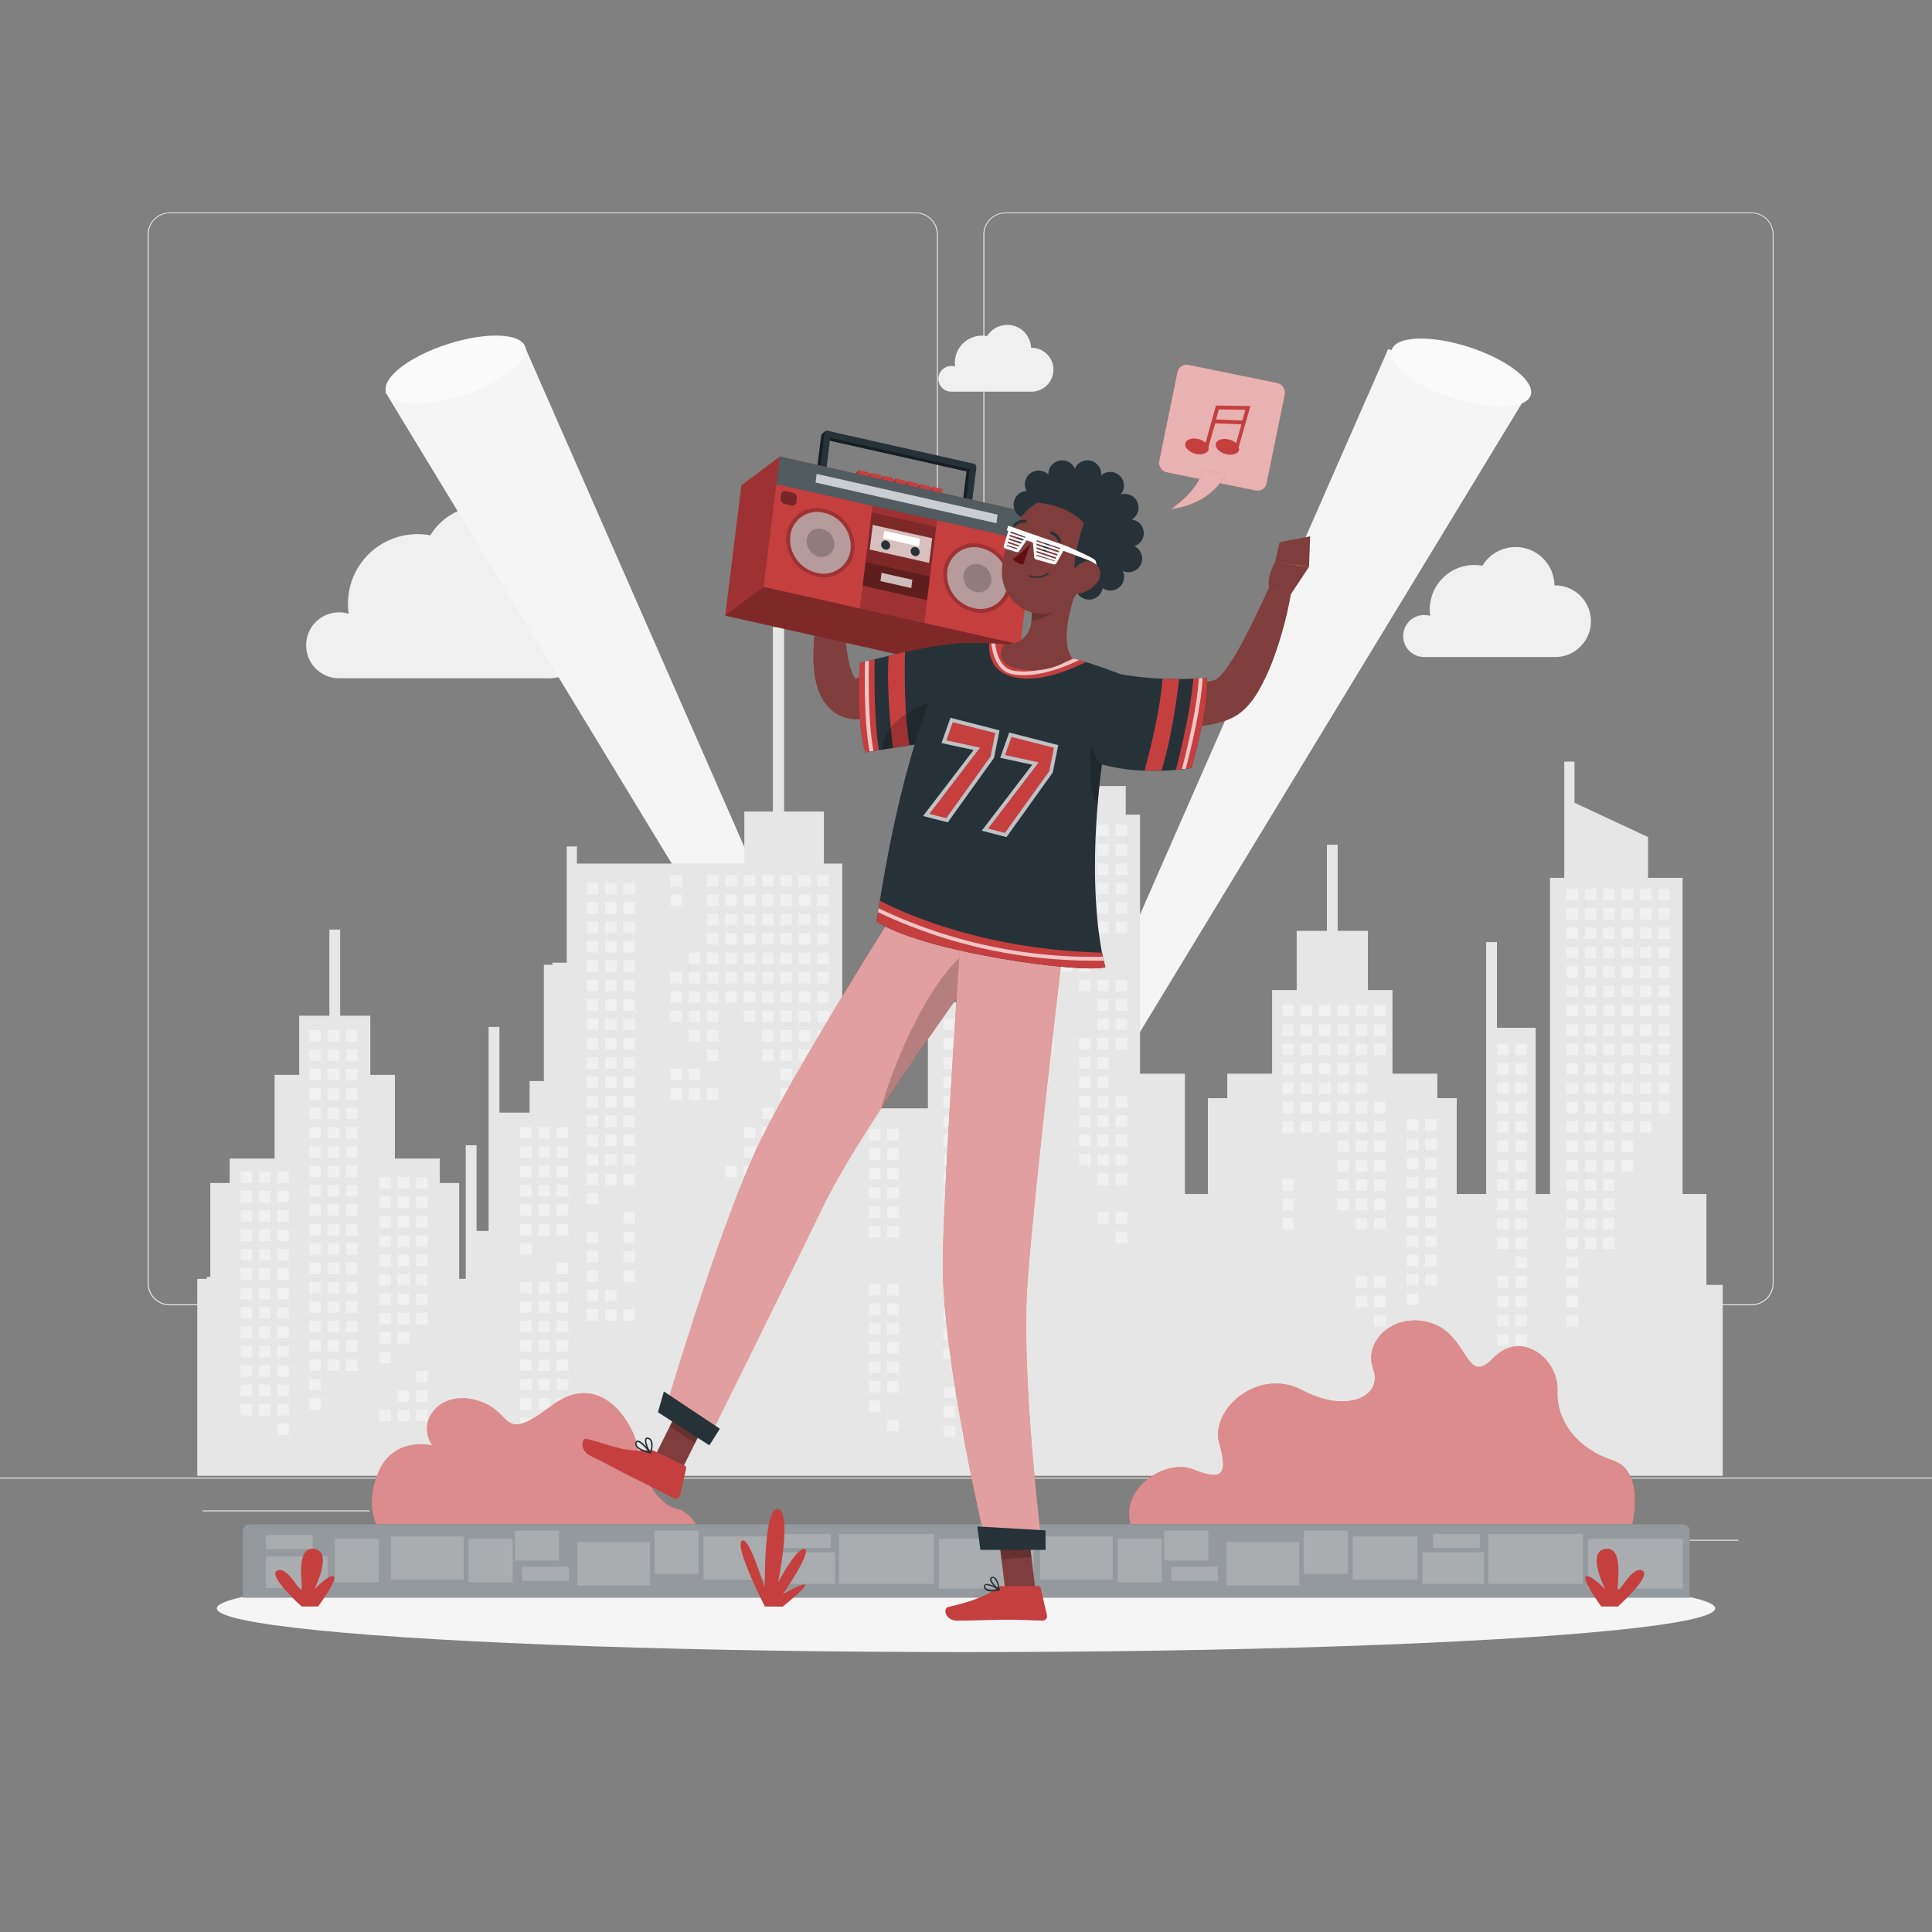 <svg xmlns="http://www.w3.org/2000/svg" viewBox="0 0 500 500"><rect x="0" y="0" width="500" height="500" fill="#808080" stroke="none"/><g id="freepik--background-complete--inject-7"><rect y="382.4" width="500" height="0.25" style="fill:#ebebeb"></rect><rect x="416.78" y="398.49" width="33.12" height="0.25" style="fill:#ebebeb"></rect><rect x="322.53" y="401.21" width="8.69" height="0.25" style="fill:#ebebeb"></rect><rect x="396.59" y="389.21" width="19.19" height="0.25" style="fill:#ebebeb"></rect><rect x="52.46" y="390.89" width="43.19" height="0.25" style="fill:#ebebeb"></rect><rect x="104.56" y="390.89" width="6.33" height="0.25" style="fill:#ebebeb"></rect><rect x="131.47" y="395.11" width="93.68" height="0.25" style="fill:#ebebeb"></rect><path d="M237,337.8H43.91a5.71,5.71,0,0,1-5.7-5.71V60.66A5.71,5.71,0,0,1,43.91,55H237a5.71,5.71,0,0,1,5.71,5.71V332.09A5.71,5.71,0,0,1,237,337.8ZM43.91,55.2a5.46,5.46,0,0,0-5.45,5.46V332.09a5.46,5.46,0,0,0,5.45,5.46H237a5.47,5.47,0,0,0,5.46-5.46V60.66A5.47,5.47,0,0,0,237,55.2Z" style="fill:#ebebeb"></path><path d="M453.31,337.8H260.21a5.72,5.72,0,0,1-5.71-5.71V60.66A5.72,5.72,0,0,1,260.21,55h193.1A5.71,5.71,0,0,1,459,60.66V332.09A5.71,5.71,0,0,1,453.31,337.8ZM260.21,55.2a5.47,5.47,0,0,0-5.46,5.46V332.09a5.47,5.47,0,0,0,5.46,5.46h193.1a5.47,5.47,0,0,0,5.46-5.46V60.66a5.47,5.47,0,0,0-5.46-5.46Z" style="fill:#ebebeb"></path><path d="M79.24,167a8.5,8.5,0,0,1,11-8.15,18.9,18.9,0,0,1-.19-2.62,18,18,0,0,1,18-18,18.22,18.22,0,0,1,3.32.31,15.74,15.74,0,0,1,29.2,8l.27,0a14.52,14.52,0,1,1,0,29H87.51A8.51,8.51,0,0,1,79.24,167Z" style="fill:#f0f0f0"></path><path d="M363.15,164.6a5.43,5.43,0,0,1,5.43-5.44,5.35,5.35,0,0,1,1.56.23,11.51,11.51,0,0,1,11.39-13.17,12.38,12.38,0,0,1,2.12.19,10.05,10.05,0,0,1,18.64,5.09h.17a9.27,9.27,0,1,1,0,18.54h-34A5.42,5.42,0,0,1,363.15,164.6Z" style="fill:#f0f0f0"></path><path d="M242.86,98.05a3.33,3.33,0,0,1,3.33-3.33,3.43,3.43,0,0,1,1,.14,6.8,6.8,0,0,1-.08-1,7.05,7.05,0,0,1,7.05-7,8,8,0,0,1,1.3.12A6.16,6.16,0,0,1,266.84,90h.1a5.68,5.68,0,1,1,0,11.36H246.1A3.33,3.33,0,0,1,242.86,98.05Z" style="fill:#f0f0f0"></path><polygon points="235.66 317.25 136.09 90.34 99.67 101.38 232.6 320.24 235.66 317.25" style="fill:#f5f5f5"></polygon><ellipse cx="117.95" cy="95.6" rx="18.94" ry="6.89" transform="translate(-23.69 40.92) rotate(-17.91)" style="fill:#fafafa"></ellipse><polygon points="259.68 317.25 359.25 90.34 395.68 101.38 262.74 320.24 259.68 317.25" style="fill:#f5f5f5"></polygon><ellipse cx="377.39" cy="95.6" rx="6.89" ry="18.94" transform="matrix(0.31, -0.95, 0.95, 0.31, 170.34, 425.29)" style="fill:#fafafa"></ellipse><polygon points="445.84 381.93 445.84 332.54 441.62 332.54 441.62 309.01 435.45 309.01 435.45 227.19 426.52 227.19 426.52 216.63 407.47 207.74 407.47 197.1 404.83 197.1 404.83 227.19 401.14 227.19 401.14 309.01 397.44 309.01 397.44 265.99 387.41 265.99 387.41 243.81 384.61 243.81 384.61 309.01 377 309.01 377 284.2 371.98 284.2 371.98 277.86 360.37 277.86 360.37 256.22 354.01 256.22 354.01 240.91 346.19 240.91 346.19 218.61 343.4 218.61 343.4 240.91 335.58 240.91 335.58 256.22 329.22 256.22 329.22 277.86 317.61 277.86 317.61 284.2 312.6 284.2 312.6 309.01 306.65 309.01 306.65 277.86 295.04 277.86 295.04 210.82 291.34 210.82 291.34 203.43 266.53 203.43 266.53 210.82 261.25 210.82 261.25 259.39 240.14 259.39 240.14 264.14 232.22 264.14 232.22 267.83 240.14 267.83 240.14 286.84 217.97 286.84 217.97 223.49 213.22 223.49 213.22 210.03 202.92 210.03 202.92 162.26 200.02 162.26 200.02 210.03 192.63 210.03 192.63 223.49 149.31 223.49 149.31 219.06 146.67 219.06 146.67 249.15 142.97 249.15 142.97 249.68 140.75 249.68 140.75 279.77 137.06 279.77 137.06 287.95 129.25 287.95 129.25 265.78 126.45 265.78 126.45 318.56 123.33 318.56 123.33 296.39 120.53 296.39 120.53 330.97 118.83 330.97 118.83 306.16 113.82 306.16 113.82 299.82 102.2 299.82 102.2 278.18 95.84 278.18 95.84 262.87 88.03 262.87 88.03 240.57 85.24 240.57 85.24 262.87 77.42 262.87 77.42 278.18 71.06 278.18 71.06 299.82 59.45 299.82 59.45 306.16 54.43 306.16 54.43 330.44 53.53 330.44 53.53 330.97 51.05 330.97 51.05 381.93 445.84 381.93" style="fill:#e6e6e6"></polygon><rect x="173.48" y="226.45" width="2.99" height="2.99" style="fill:#f0f0f0"></rect><rect x="173.48" y="231.47" width="2.99" height="2.99" style="fill:#f0f0f0"></rect><rect x="173.48" y="251.53" width="2.99" height="2.99" style="fill:#f0f0f0"></rect><rect x="173.48" y="256.54" width="2.99" height="2.99" style="fill:#f0f0f0"></rect><rect x="173.48" y="261.55" width="2.99" height="2.99" style="fill:#f0f0f0"></rect><rect x="173.48" y="276.6" width="2.99" height="2.99" style="fill:#f0f0f0"></rect><rect x="173.48" y="281.61" width="2.99" height="2.99" style="fill:#f0f0f0"></rect><rect x="178.23" y="246.51" width="2.99" height="2.99" style="fill:#f0f0f0"></rect><rect x="178.23" y="251.53" width="2.99" height="2.99" style="fill:#f0f0f0"></rect><rect x="178.23" y="256.54" width="2.99" height="2.99" style="fill:#f0f0f0"></rect><rect x="178.23" y="261.55" width="2.99" height="2.99" style="fill:#f0f0f0"></rect><rect x="178.23" y="266.57" width="2.99" height="2.99" style="fill:#f0f0f0"></rect><rect x="178.23" y="276.6" width="2.99" height="2.99" style="fill:#f0f0f0"></rect><rect x="178.23" y="281.61" width="2.99" height="2.99" style="fill:#f0f0f0"></rect><rect x="182.98" y="226.45" width="2.99" height="2.99" style="fill:#f0f0f0"></rect><rect x="182.98" y="231.47" width="2.99" height="2.99" style="fill:#f0f0f0"></rect><rect x="182.98" y="236.48" width="2.99" height="2.99" style="fill:#f0f0f0"></rect><rect x="182.98" y="241.5" width="2.99" height="2.99" style="fill:#f0f0f0"></rect><rect x="182.98" y="246.51" width="2.99" height="2.99" style="fill:#f0f0f0"></rect><rect x="182.98" y="251.53" width="2.99" height="2.99" style="fill:#f0f0f0"></rect><rect x="182.98" y="256.54" width="2.99" height="2.99" style="fill:#f0f0f0"></rect><rect x="182.98" y="261.55" width="2.99" height="2.99" style="fill:#f0f0f0"></rect><rect x="182.98" y="266.57" width="2.99" height="2.99" style="fill:#f0f0f0"></rect><rect x="182.98" y="271.58" width="2.99" height="2.99" style="fill:#f0f0f0"></rect><rect x="182.98" y="281.61" width="2.99" height="2.99" style="fill:#f0f0f0"></rect><rect x="187.73" y="226.45" width="2.99" height="2.99" style="fill:#f0f0f0"></rect><rect x="187.73" y="231.47" width="2.99" height="2.99" style="fill:#f0f0f0"></rect><rect x="187.73" y="236.48" width="2.99" height="2.99" style="fill:#f0f0f0"></rect><rect x="187.73" y="241.5" width="2.99" height="2.99" style="fill:#f0f0f0"></rect><rect x="187.73" y="246.51" width="2.99" height="2.99" style="fill:#f0f0f0"></rect><rect x="187.73" y="251.53" width="2.99" height="2.99" style="fill:#f0f0f0"></rect><rect x="187.73" y="256.54" width="2.99" height="2.99" style="fill:#f0f0f0"></rect><rect x="187.73" y="301.67" width="2.99" height="2.99" style="fill:#f0f0f0"></rect><rect x="192.48" y="226.45" width="2.99" height="2.99" style="fill:#f0f0f0"></rect><rect x="192.48" y="231.47" width="2.99" height="2.99" style="fill:#f0f0f0"></rect><rect x="192.48" y="236.48" width="2.99" height="2.99" style="fill:#f0f0f0"></rect><rect x="192.48" y="241.5" width="2.99" height="2.99" style="fill:#f0f0f0"></rect><rect x="192.48" y="246.51" width="2.99" height="2.99" style="fill:#f0f0f0"></rect><rect x="192.48" y="251.53" width="2.99" height="2.99" style="fill:#f0f0f0"></rect><rect x="192.48" y="256.54" width="2.99" height="2.99" style="fill:#f0f0f0"></rect><rect x="192.48" y="261.55" width="2.99" height="2.99" style="fill:#f0f0f0"></rect><rect x="192.48" y="291.64" width="2.99" height="2.99" style="fill:#f0f0f0"></rect><rect x="192.48" y="296.66" width="2.99" height="2.99" style="fill:#f0f0f0"></rect><rect x="192.48" y="301.67" width="2.99" height="2.99" style="fill:#f0f0f0"></rect><rect x="192.48" y="306.69" width="2.99" height="2.99" style="fill:#f0f0f0"></rect><rect x="192.48" y="326.75" width="2.99" height="2.99" style="fill:#f0f0f0"></rect><rect x="197.23" y="226.45" width="2.99" height="2.99" style="fill:#f0f0f0"></rect><rect x="197.23" y="231.47" width="2.99" height="2.99" style="fill:#f0f0f0"></rect><rect x="197.23" y="236.48" width="2.99" height="2.99" style="fill:#f0f0f0"></rect><rect x="197.23" y="241.5" width="2.99" height="2.99" style="fill:#f0f0f0"></rect><rect x="197.23" y="246.51" width="2.99" height="2.99" style="fill:#f0f0f0"></rect><rect x="197.23" y="251.53" width="2.99" height="2.99" style="fill:#f0f0f0"></rect><rect x="197.23" y="256.54" width="2.99" height="2.99" style="fill:#f0f0f0"></rect><rect x="197.23" y="261.55" width="2.99" height="2.99" style="fill:#f0f0f0"></rect><rect x="197.23" y="266.57" width="2.99" height="2.99" style="fill:#f0f0f0"></rect><rect x="197.23" y="271.58" width="2.99" height="2.99" style="fill:#f0f0f0"></rect><rect x="197.23" y="286.63" width="2.99" height="2.99" style="fill:#f0f0f0"></rect><rect x="197.23" y="291.64" width="2.99" height="2.99" style="fill:#f0f0f0"></rect><rect x="197.23" y="296.66" width="2.99" height="2.99" style="fill:#f0f0f0"></rect><rect x="197.23" y="301.67" width="2.99" height="2.99" style="fill:#f0f0f0"></rect><rect x="197.23" y="306.69" width="2.99" height="2.99" style="fill:#f0f0f0"></rect><rect x="197.23" y="326.75" width="2.99" height="2.99" style="fill:#f0f0f0"></rect><rect x="201.98" y="226.45" width="2.99" height="2.99" style="fill:#f0f0f0"></rect><rect x="201.98" y="231.47" width="2.99" height="2.99" style="fill:#f0f0f0"></rect><rect x="201.98" y="236.48" width="2.99" height="2.99" style="fill:#f0f0f0"></rect><rect x="201.98" y="241.5" width="2.99" height="2.99" style="fill:#f0f0f0"></rect><rect x="201.98" y="246.51" width="2.99" height="2.99" style="fill:#f0f0f0"></rect><rect x="201.98" y="251.53" width="2.99" height="2.99" style="fill:#f0f0f0"></rect><rect x="201.98" y="256.54" width="2.99" height="2.99" style="fill:#f0f0f0"></rect><rect x="201.98" y="261.55" width="2.99" height="2.99" style="fill:#f0f0f0"></rect><rect x="201.98" y="266.57" width="2.99" height="2.99" style="fill:#f0f0f0"></rect><rect x="201.98" y="271.58" width="2.99" height="2.99" style="fill:#f0f0f0"></rect><rect x="201.98" y="276.6" width="2.99" height="2.99" style="fill:#f0f0f0"></rect><rect x="201.98" y="281.61" width="2.99" height="2.99" style="fill:#f0f0f0"></rect><rect x="201.98" y="286.63" width="2.99" height="2.99" style="fill:#f0f0f0"></rect><rect x="201.98" y="291.64" width="2.99" height="2.99" style="fill:#f0f0f0"></rect><rect x="201.98" y="296.66" width="2.99" height="2.99" style="fill:#f0f0f0"></rect><rect x="201.98" y="301.67" width="2.99" height="2.99" style="fill:#f0f0f0"></rect><rect x="201.98" y="306.69" width="2.99" height="2.99" style="fill:#f0f0f0"></rect><rect x="201.98" y="311.7" width="2.99" height="2.99" style="fill:#f0f0f0"></rect><rect x="206.73" y="226.45" width="2.99" height="2.99" style="fill:#f0f0f0"></rect><rect x="206.73" y="231.47" width="2.99" height="2.99" style="fill:#f0f0f0"></rect><rect x="206.73" y="236.48" width="2.99" height="2.99" style="fill:#f0f0f0"></rect><rect x="206.73" y="241.5" width="2.99" height="2.99" style="fill:#f0f0f0"></rect><rect x="206.73" y="246.51" width="2.99" height="2.99" style="fill:#f0f0f0"></rect><rect x="206.73" y="251.53" width="2.99" height="2.99" style="fill:#f0f0f0"></rect><rect x="206.73" y="256.54" width="2.99" height="2.99" style="fill:#f0f0f0"></rect><rect x="206.73" y="261.55" width="2.99" height="2.99" style="fill:#f0f0f0"></rect><rect x="206.73" y="266.57" width="2.99" height="2.99" style="fill:#f0f0f0"></rect><rect x="206.73" y="271.58" width="2.99" height="2.99" style="fill:#f0f0f0"></rect><rect x="206.73" y="286.63" width="2.99" height="2.99" style="fill:#f0f0f0"></rect><rect x="206.73" y="291.64" width="2.99" height="2.99" style="fill:#f0f0f0"></rect><rect x="206.73" y="296.66" width="2.99" height="2.99" style="fill:#f0f0f0"></rect><rect x="206.73" y="301.67" width="2.99" height="2.99" style="fill:#f0f0f0"></rect><rect x="211.49" y="226.45" width="2.99" height="2.99" style="fill:#f0f0f0"></rect><rect x="211.49" y="231.47" width="2.99" height="2.99" style="fill:#f0f0f0"></rect><rect x="211.49" y="236.48" width="2.99" height="2.99" style="fill:#f0f0f0"></rect><rect x="211.49" y="241.5" width="2.99" height="2.99" style="fill:#f0f0f0"></rect><rect x="211.49" y="246.51" width="2.99" height="2.99" style="fill:#f0f0f0"></rect><rect x="211.49" y="251.53" width="2.99" height="2.99" style="fill:#f0f0f0"></rect><rect x="211.49" y="256.54" width="2.99" height="2.99" style="fill:#f0f0f0"></rect><rect x="211.49" y="261.55" width="2.99" height="2.99" style="fill:#f0f0f0"></rect><rect x="211.49" y="266.57" width="2.99" height="2.99" style="fill:#f0f0f0"></rect><rect x="211.49" y="271.58" width="2.99" height="2.99" style="fill:#f0f0f0"></rect><rect x="211.49" y="286.63" width="2.99" height="2.99" style="fill:#f0f0f0"></rect><rect x="211.49" y="291.64" width="2.99" height="2.99" style="fill:#f0f0f0"></rect><rect x="211.49" y="296.66" width="2.99" height="2.99" style="fill:#f0f0f0"></rect><rect x="264.97" y="213.43" width="2.99" height="2.99" style="fill:#f0f0f0"></rect><rect x="264.97" y="218.45" width="2.99" height="2.99" style="fill:#f0f0f0"></rect><rect x="264.97" y="223.46" width="2.99" height="2.99" style="fill:#f0f0f0"></rect><rect x="264.97" y="228.48" width="2.99" height="2.99" style="fill:#f0f0f0"></rect><rect x="264.97" y="233.49" width="2.99" height="2.99" style="fill:#f0f0f0"></rect><rect x="264.97" y="238.5" width="2.99" height="2.99" style="fill:#f0f0f0"></rect><rect x="264.97" y="243.52" width="2.99" height="2.99" style="fill:#f0f0f0"></rect><rect x="264.97" y="248.53" width="2.99" height="2.99" style="fill:#f0f0f0"></rect><rect x="264.97" y="263.58" width="2.99" height="2.99" style="fill:#f0f0f0"></rect><rect x="264.97" y="268.59" width="2.99" height="2.99" style="fill:#f0f0f0"></rect><rect x="269.73" y="213.43" width="2.99" height="2.99" style="fill:#f0f0f0"></rect><rect x="269.73" y="218.45" width="2.99" height="2.99" style="fill:#f0f0f0"></rect><rect x="269.73" y="223.46" width="2.99" height="2.99" style="fill:#f0f0f0"></rect><rect x="269.73" y="228.48" width="2.99" height="2.99" style="fill:#f0f0f0"></rect><rect x="269.73" y="233.49" width="2.99" height="2.99" style="fill:#f0f0f0"></rect><rect x="269.73" y="238.5" width="2.99" height="2.99" style="fill:#f0f0f0"></rect><rect x="269.73" y="243.52" width="2.99" height="2.99" style="fill:#f0f0f0"></rect><rect x="269.73" y="248.53" width="2.99" height="2.99" style="fill:#f0f0f0"></rect><rect x="269.73" y="268.59" width="2.99" height="2.99" style="fill:#f0f0f0"></rect><rect x="274.48" y="213.43" width="2.99" height="2.99" style="fill:#f0f0f0"></rect><rect x="274.48" y="218.45" width="2.99" height="2.99" style="fill:#f0f0f0"></rect><rect x="274.48" y="223.46" width="2.99" height="2.99" style="fill:#f0f0f0"></rect><rect x="274.48" y="228.48" width="2.99" height="2.99" style="fill:#f0f0f0"></rect><rect x="274.48" y="233.49" width="2.99" height="2.99" style="fill:#f0f0f0"></rect><rect x="274.48" y="238.5" width="2.99" height="2.99" style="fill:#f0f0f0"></rect><rect x="274.48" y="243.52" width="2.99" height="2.99" style="fill:#f0f0f0"></rect><rect x="274.48" y="248.53" width="2.99" height="2.99" style="fill:#f0f0f0"></rect><rect x="279.23" y="213.43" width="2.99" height="2.99" style="fill:#f0f0f0"></rect><rect x="279.23" y="218.45" width="2.99" height="2.99" style="fill:#f0f0f0"></rect><rect x="279.23" y="223.46" width="2.99" height="2.99" style="fill:#f0f0f0"></rect><rect x="279.23" y="228.48" width="2.99" height="2.99" style="fill:#f0f0f0"></rect><rect x="279.23" y="233.49" width="2.99" height="2.99" style="fill:#f0f0f0"></rect><rect x="279.23" y="238.5" width="2.99" height="2.99" style="fill:#f0f0f0"></rect><rect x="279.23" y="248.53" width="2.99" height="2.99" style="fill:#f0f0f0"></rect><rect x="279.23" y="253.55" width="2.99" height="2.99" style="fill:#f0f0f0"></rect><rect x="279.23" y="268.59" width="2.99" height="2.99" style="fill:#f0f0f0"></rect><rect x="279.23" y="273.61" width="2.99" height="2.99" style="fill:#f0f0f0"></rect><rect x="279.23" y="278.62" width="2.99" height="2.99" style="fill:#f0f0f0"></rect><rect x="279.23" y="283.64" width="2.99" height="2.99" style="fill:#f0f0f0"></rect><rect x="279.23" y="288.65" width="2.99" height="2.99" style="fill:#f0f0f0"></rect><rect x="279.23" y="293.67" width="2.99" height="2.99" style="fill:#f0f0f0"></rect><rect x="279.23" y="298.68" width="2.99" height="2.99" style="fill:#f0f0f0"></rect><rect x="283.98" y="213.43" width="2.99" height="2.99" style="fill:#f0f0f0"></rect><rect x="283.98" y="218.45" width="2.99" height="2.99" style="fill:#f0f0f0"></rect><rect x="283.98" y="223.46" width="2.99" height="2.99" style="fill:#f0f0f0"></rect><rect x="283.98" y="228.48" width="2.99" height="2.99" style="fill:#f0f0f0"></rect><rect x="283.98" y="233.49" width="2.99" height="2.99" style="fill:#f0f0f0"></rect><rect x="283.98" y="238.5" width="2.99" height="2.99" style="fill:#f0f0f0"></rect><rect x="283.98" y="253.55" width="2.99" height="2.99" style="fill:#f0f0f0"></rect><rect x="283.98" y="258.56" width="2.99" height="2.99" style="fill:#f0f0f0"></rect><rect x="283.98" y="263.58" width="2.99" height="2.99" style="fill:#f0f0f0"></rect><rect x="283.98" y="268.59" width="2.99" height="2.99" style="fill:#f0f0f0"></rect><rect x="283.98" y="273.61" width="2.99" height="2.99" style="fill:#f0f0f0"></rect><rect x="283.98" y="278.62" width="2.99" height="2.99" style="fill:#f0f0f0"></rect><rect x="283.98" y="283.64" width="2.99" height="2.99" style="fill:#f0f0f0"></rect><rect x="283.98" y="288.65" width="2.99" height="2.99" style="fill:#f0f0f0"></rect><rect x="283.98" y="293.67" width="2.99" height="2.99" style="fill:#f0f0f0"></rect><rect x="283.98" y="298.68" width="2.99" height="2.99" style="fill:#f0f0f0"></rect><rect x="283.98" y="303.7" width="2.99" height="2.99" style="fill:#f0f0f0"></rect><rect x="283.98" y="313.73" width="2.99" height="2.99" style="fill:#f0f0f0"></rect><rect x="288.73" y="213.43" width="2.99" height="2.99" style="fill:#f0f0f0"></rect><rect x="288.73" y="218.45" width="2.99" height="2.99" style="fill:#f0f0f0"></rect><rect x="288.73" y="223.46" width="2.99" height="2.99" style="fill:#f0f0f0"></rect><rect x="288.73" y="228.48" width="2.99" height="2.99" style="fill:#f0f0f0"></rect><rect x="288.73" y="233.49" width="2.99" height="2.99" style="fill:#f0f0f0"></rect><rect x="288.73" y="238.5" width="2.99" height="2.99" style="fill:#f0f0f0"></rect><rect x="288.73" y="253.55" width="2.99" height="2.99" style="fill:#f0f0f0"></rect><rect x="288.73" y="258.56" width="2.99" height="2.99" style="fill:#f0f0f0"></rect><rect x="288.73" y="263.58" width="2.99" height="2.99" style="fill:#f0f0f0"></rect><rect x="288.73" y="268.59" width="2.99" height="2.99" style="fill:#f0f0f0"></rect><rect x="288.73" y="283.64" width="2.99" height="2.99" style="fill:#f0f0f0"></rect><rect x="288.73" y="288.65" width="2.99" height="2.99" style="fill:#f0f0f0"></rect><rect x="288.73" y="293.67" width="2.99" height="2.99" style="fill:#f0f0f0"></rect><rect x="288.73" y="298.68" width="2.99" height="2.99" style="fill:#f0f0f0"></rect><rect x="288.73" y="303.7" width="2.99" height="2.99" style="fill:#f0f0f0"></rect><rect x="288.73" y="313.73" width="2.99" height="2.99" style="fill:#f0f0f0"></rect><rect x="288.73" y="318.74" width="2.99" height="2.99" style="fill:#f0f0f0"></rect><rect x="331.84" y="260.06" width="2.99" height="2.99" style="fill:#f0f0f0"></rect><rect x="331.84" y="265.07" width="2.99" height="2.99" style="fill:#f0f0f0"></rect><rect x="331.84" y="270.09" width="2.99" height="2.99" style="fill:#f0f0f0"></rect><rect x="331.84" y="275.1" width="2.99" height="2.99" style="fill:#f0f0f0"></rect><rect x="331.84" y="280.12" width="2.99" height="2.99" style="fill:#f0f0f0"></rect><rect x="331.84" y="285.13" width="2.99" height="2.99" style="fill:#f0f0f0"></rect><rect x="331.84" y="290.15" width="2.99" height="2.99" style="fill:#f0f0f0"></rect><rect x="331.84" y="305.19" width="2.99" height="2.99" style="fill:#f0f0f0"></rect><rect x="331.84" y="310.21" width="2.99" height="2.99" style="fill:#f0f0f0"></rect><rect x="331.84" y="315.22" width="2.99" height="2.99" style="fill:#f0f0f0"></rect><rect x="336.59" y="260.06" width="2.99" height="2.99" style="fill:#f0f0f0"></rect><rect x="336.59" y="265.07" width="2.99" height="2.99" style="fill:#f0f0f0"></rect><rect x="336.59" y="270.09" width="2.99" height="2.99" style="fill:#f0f0f0"></rect><rect x="336.59" y="275.1" width="2.99" height="2.99" style="fill:#f0f0f0"></rect><rect x="336.59" y="280.12" width="2.99" height="2.99" style="fill:#f0f0f0"></rect><rect x="336.59" y="285.13" width="2.99" height="2.99" style="fill:#f0f0f0"></rect><rect x="336.59" y="290.15" width="2.99" height="2.99" style="fill:#f0f0f0"></rect><rect x="341.34" y="260.06" width="2.99" height="2.99" style="fill:#f0f0f0"></rect><rect x="341.34" y="265.07" width="2.99" height="2.99" style="fill:#f0f0f0"></rect><rect x="341.34" y="270.09" width="2.99" height="2.99" style="fill:#f0f0f0"></rect><rect x="341.34" y="275.1" width="2.99" height="2.99" style="fill:#f0f0f0"></rect><rect x="341.34" y="280.12" width="2.99" height="2.99" style="fill:#f0f0f0"></rect><rect x="341.34" y="285.13" width="2.99" height="2.99" style="fill:#f0f0f0"></rect><rect x="341.34" y="290.15" width="2.99" height="2.99" style="fill:#f0f0f0"></rect><rect x="346.09" y="260.06" width="2.99" height="2.99" style="fill:#f0f0f0"></rect><rect x="346.09" y="265.07" width="2.99" height="2.99" style="fill:#f0f0f0"></rect><rect x="346.09" y="270.09" width="2.99" height="2.99" style="fill:#f0f0f0"></rect><rect x="346.09" y="275.1" width="2.99" height="2.99" style="fill:#f0f0f0"></rect><rect x="346.09" y="280.12" width="2.99" height="2.99" style="fill:#f0f0f0"></rect><rect x="346.09" y="285.13" width="2.99" height="2.99" style="fill:#f0f0f0"></rect><rect x="346.09" y="290.15" width="2.99" height="2.99" style="fill:#f0f0f0"></rect><rect x="346.09" y="295.16" width="2.99" height="2.99" style="fill:#f0f0f0"></rect><rect x="346.09" y="300.18" width="2.99" height="2.99" style="fill:#f0f0f0"></rect><rect x="346.09" y="305.19" width="2.99" height="2.99" style="fill:#f0f0f0"></rect><rect x="346.09" y="310.21" width="2.99" height="2.99" style="fill:#f0f0f0"></rect><rect x="350.84" y="260.06" width="2.99" height="2.99" style="fill:#f0f0f0"></rect><rect x="350.84" y="265.07" width="2.99" height="2.99" style="fill:#f0f0f0"></rect><rect x="350.84" y="270.09" width="2.99" height="2.99" style="fill:#f0f0f0"></rect><rect x="350.84" y="275.1" width="2.99" height="2.99" style="fill:#f0f0f0"></rect><rect x="350.84" y="280.12" width="2.99" height="2.99" style="fill:#f0f0f0"></rect><rect x="350.84" y="285.13" width="2.99" height="2.99" style="fill:#f0f0f0"></rect><rect x="350.84" y="290.15" width="2.99" height="2.99" style="fill:#f0f0f0"></rect><rect x="350.84" y="295.16" width="2.99" height="2.99" style="fill:#f0f0f0"></rect><rect x="350.84" y="300.18" width="2.99" height="2.99" style="fill:#f0f0f0"></rect><rect x="350.84" y="305.19" width="2.99" height="2.99" style="fill:#f0f0f0"></rect><rect x="350.84" y="310.21" width="2.99" height="2.99" style="fill:#f0f0f0"></rect><rect x="350.84" y="315.22" width="2.99" height="2.99" style="fill:#f0f0f0"></rect><rect x="350.84" y="330.27" width="2.99" height="2.99" style="fill:#f0f0f0"></rect><rect x="350.84" y="335.28" width="2.99" height="2.99" style="fill:#f0f0f0"></rect><rect x="355.59" y="260.06" width="2.99" height="2.99" style="fill:#f0f0f0"></rect><rect x="355.59" y="265.07" width="2.99" height="2.99" style="fill:#f0f0f0"></rect><rect x="355.59" y="270.09" width="2.99" height="2.99" style="fill:#f0f0f0"></rect><rect x="355.59" y="285.13" width="2.99" height="2.99" style="fill:#f0f0f0"></rect><rect x="355.59" y="290.15" width="2.99" height="2.99" style="fill:#f0f0f0"></rect><rect x="355.59" y="295.16" width="2.99" height="2.99" style="fill:#f0f0f0"></rect><rect x="355.59" y="300.18" width="2.99" height="2.99" style="fill:#f0f0f0"></rect><rect x="355.59" y="305.19" width="2.99" height="2.99" style="fill:#f0f0f0"></rect><rect x="355.59" y="310.21" width="2.99" height="2.99" style="fill:#f0f0f0"></rect><rect x="355.59" y="315.22" width="2.99" height="2.99" style="fill:#f0f0f0"></rect><rect x="355.59" y="330.27" width="2.99" height="2.99" style="fill:#f0f0f0"></rect><rect x="355.59" y="335.28" width="2.99" height="2.99" style="fill:#f0f0f0"></rect><rect x="355.59" y="340.29" width="2.99" height="2.99" style="fill:#f0f0f0"></rect><rect x="405.39" y="229.97" width="2.99" height="2.99" style="fill:#f0f0f0"></rect><rect x="405.39" y="234.99" width="2.99" height="2.99" style="fill:#f0f0f0"></rect><rect x="405.39" y="240" width="2.99" height="2.99" style="fill:#f0f0f0"></rect><rect x="405.39" y="245.02" width="2.99" height="2.99" style="fill:#f0f0f0"></rect><rect x="405.39" y="250.03" width="2.99" height="2.99" style="fill:#f0f0f0"></rect><rect x="405.39" y="255.04" width="2.99" height="2.99" style="fill:#f0f0f0"></rect><rect x="405.39" y="260.06" width="2.99" height="2.99" style="fill:#f0f0f0"></rect><rect x="405.39" y="265.07" width="2.99" height="2.99" style="fill:#f0f0f0"></rect><rect x="405.39" y="270.09" width="2.99" height="2.99" style="fill:#f0f0f0"></rect><rect x="405.39" y="275.1" width="2.99" height="2.99" style="fill:#f0f0f0"></rect><rect x="405.39" y="280.12" width="2.99" height="2.99" style="fill:#f0f0f0"></rect><rect x="405.39" y="285.13" width="2.99" height="2.99" style="fill:#f0f0f0"></rect><rect x="405.39" y="290.15" width="2.99" height="2.99" style="fill:#f0f0f0"></rect><rect x="405.39" y="295.16" width="2.99" height="2.99" style="fill:#f0f0f0"></rect><rect x="405.39" y="300.18" width="2.99" height="2.99" style="fill:#f0f0f0"></rect><rect x="405.39" y="305.19" width="2.99" height="2.99" style="fill:#f0f0f0"></rect><rect x="405.39" y="310.21" width="2.99" height="2.99" style="fill:#f0f0f0"></rect><rect x="405.39" y="315.22" width="2.99" height="2.99" style="fill:#f0f0f0"></rect><rect x="405.39" y="320.24" width="2.99" height="2.99" style="fill:#f0f0f0"></rect><rect x="405.39" y="325.25" width="2.99" height="2.99" style="fill:#f0f0f0"></rect><rect x="405.39" y="330.27" width="2.99" height="2.99" style="fill:#f0f0f0"></rect><rect x="405.39" y="335.28" width="2.99" height="2.99" style="fill:#f0f0f0"></rect><rect x="405.39" y="340.29" width="2.99" height="2.99" style="fill:#f0f0f0"></rect><rect x="410.14" y="229.97" width="2.99" height="2.99" style="fill:#f0f0f0"></rect><rect x="410.14" y="234.99" width="2.99" height="2.99" style="fill:#f0f0f0"></rect><rect x="410.14" y="240" width="2.99" height="2.99" style="fill:#f0f0f0"></rect><rect x="410.14" y="245.02" width="2.99" height="2.99" style="fill:#f0f0f0"></rect><rect x="410.14" y="250.03" width="2.99" height="2.99" style="fill:#f0f0f0"></rect><rect x="410.14" y="255.04" width="2.99" height="2.99" style="fill:#f0f0f0"></rect><rect x="410.14" y="260.06" width="2.99" height="2.99" style="fill:#f0f0f0"></rect><rect x="410.14" y="265.07" width="2.99" height="2.99" style="fill:#f0f0f0"></rect><rect x="410.14" y="270.09" width="2.99" height="2.99" style="fill:#f0f0f0"></rect><rect x="410.14" y="275.1" width="2.99" height="2.99" style="fill:#f0f0f0"></rect><rect x="410.14" y="280.12" width="2.99" height="2.99" style="fill:#f0f0f0"></rect><rect x="410.14" y="285.13" width="2.99" height="2.99" style="fill:#f0f0f0"></rect><rect x="410.14" y="290.15" width="2.99" height="2.99" style="fill:#f0f0f0"></rect><rect x="410.14" y="295.16" width="2.99" height="2.99" style="fill:#f0f0f0"></rect><rect x="410.14" y="300.18" width="2.99" height="2.99" style="fill:#f0f0f0"></rect><rect x="410.14" y="305.19" width="2.99" height="2.99" style="fill:#f0f0f0"></rect><rect x="410.14" y="310.21" width="2.99" height="2.99" style="fill:#f0f0f0"></rect><rect x="410.14" y="315.22" width="2.99" height="2.99" style="fill:#f0f0f0"></rect><rect x="410.14" y="320.24" width="2.99" height="2.99" style="fill:#f0f0f0"></rect><rect x="414.89" y="229.97" width="2.99" height="2.99" style="fill:#f0f0f0"></rect><rect x="414.89" y="234.99" width="2.99" height="2.99" style="fill:#f0f0f0"></rect><rect x="414.89" y="240" width="2.99" height="2.99" style="fill:#f0f0f0"></rect><rect x="414.89" y="245.02" width="2.99" height="2.99" style="fill:#f0f0f0"></rect><rect x="414.89" y="250.03" width="2.99" height="2.99" style="fill:#f0f0f0"></rect><rect x="414.89" y="255.04" width="2.99" height="2.99" style="fill:#f0f0f0"></rect><rect x="414.89" y="260.06" width="2.99" height="2.99" style="fill:#f0f0f0"></rect><rect x="414.89" y="265.07" width="2.99" height="2.99" style="fill:#f0f0f0"></rect><rect x="414.89" y="270.09" width="2.99" height="2.99" style="fill:#f0f0f0"></rect><rect x="414.89" y="275.1" width="2.99" height="2.99" style="fill:#f0f0f0"></rect><rect x="414.89" y="280.12" width="2.99" height="2.99" style="fill:#f0f0f0"></rect><rect x="414.89" y="285.13" width="2.99" height="2.99" style="fill:#f0f0f0"></rect><rect x="414.89" y="290.15" width="2.99" height="2.99" style="fill:#f0f0f0"></rect><rect x="414.89" y="295.16" width="2.99" height="2.99" style="fill:#f0f0f0"></rect><rect x="414.89" y="300.18" width="2.99" height="2.99" style="fill:#f0f0f0"></rect><rect x="414.89" y="305.19" width="2.99" height="2.99" style="fill:#f0f0f0"></rect><rect x="414.89" y="310.21" width="2.99" height="2.99" style="fill:#f0f0f0"></rect><rect x="414.89" y="315.22" width="2.99" height="2.99" style="fill:#f0f0f0"></rect><rect x="414.89" y="320.24" width="2.99" height="2.99" style="fill:#f0f0f0"></rect><rect x="419.64" y="229.97" width="2.99" height="2.99" style="fill:#f0f0f0"></rect><rect x="419.64" y="234.99" width="2.99" height="2.99" style="fill:#f0f0f0"></rect><rect x="419.64" y="240" width="2.99" height="2.99" style="fill:#f0f0f0"></rect><rect x="419.64" y="245.02" width="2.99" height="2.99" style="fill:#f0f0f0"></rect><rect x="419.64" y="250.03" width="2.99" height="2.99" style="fill:#f0f0f0"></rect><rect x="419.64" y="255.04" width="2.99" height="2.99" style="fill:#f0f0f0"></rect><rect x="419.64" y="260.06" width="2.99" height="2.99" style="fill:#f0f0f0"></rect><rect x="419.64" y="265.07" width="2.99" height="2.99" style="fill:#f0f0f0"></rect><rect x="419.64" y="270.09" width="2.99" height="2.99" style="fill:#f0f0f0"></rect><rect x="419.64" y="275.1" width="2.99" height="2.99" style="fill:#f0f0f0"></rect><rect x="419.64" y="280.12" width="2.99" height="2.99" style="fill:#f0f0f0"></rect><rect x="419.64" y="285.13" width="2.99" height="2.99" style="fill:#f0f0f0"></rect><rect x="419.64" y="290.15" width="2.99" height="2.99" style="fill:#f0f0f0"></rect><rect x="419.64" y="295.16" width="2.99" height="2.99" style="fill:#f0f0f0"></rect><rect x="419.64" y="300.18" width="2.99" height="2.99" style="fill:#f0f0f0"></rect><rect x="424.39" y="229.97" width="2.99" height="2.99" style="fill:#f0f0f0"></rect><rect x="424.39" y="234.99" width="2.99" height="2.99" style="fill:#f0f0f0"></rect><rect x="424.39" y="240" width="2.99" height="2.99" style="fill:#f0f0f0"></rect><rect x="424.39" y="245.02" width="2.99" height="2.99" style="fill:#f0f0f0"></rect><rect x="424.39" y="250.03" width="2.99" height="2.99" style="fill:#f0f0f0"></rect><rect x="424.39" y="255.04" width="2.99" height="2.99" style="fill:#f0f0f0"></rect><rect x="424.39" y="260.06" width="2.99" height="2.99" style="fill:#f0f0f0"></rect><rect x="424.39" y="265.07" width="2.99" height="2.99" style="fill:#f0f0f0"></rect><rect x="424.39" y="270.09" width="2.99" height="2.99" style="fill:#f0f0f0"></rect><rect x="424.39" y="275.1" width="2.99" height="2.99" style="fill:#f0f0f0"></rect><rect x="424.39" y="280.12" width="2.99" height="2.99" style="fill:#f0f0f0"></rect><rect x="424.39" y="285.13" width="2.99" height="2.99" style="fill:#f0f0f0"></rect><rect x="424.39" y="290.15" width="2.99" height="2.99" style="fill:#f0f0f0"></rect><rect x="429.14" y="229.97" width="2.99" height="2.99" style="fill:#f0f0f0"></rect><rect x="429.14" y="234.99" width="2.99" height="2.99" style="fill:#f0f0f0"></rect><rect x="429.14" y="240" width="2.99" height="2.99" style="fill:#f0f0f0"></rect><rect x="429.14" y="245.02" width="2.99" height="2.99" style="fill:#f0f0f0"></rect><rect x="429.14" y="250.03" width="2.99" height="2.99" style="fill:#f0f0f0"></rect><rect x="429.14" y="255.04" width="2.99" height="2.99" style="fill:#f0f0f0"></rect><rect x="429.14" y="260.06" width="2.99" height="2.99" style="fill:#f0f0f0"></rect><rect x="429.14" y="265.07" width="2.99" height="2.99" style="fill:#f0f0f0"></rect><rect x="429.14" y="270.09" width="2.99" height="2.99" style="fill:#f0f0f0"></rect><rect x="429.14" y="275.1" width="2.99" height="2.99" style="fill:#f0f0f0"></rect><rect x="429.14" y="280.12" width="2.99" height="2.99" style="fill:#f0f0f0"></rect><rect x="429.14" y="285.13" width="2.99" height="2.99" style="fill:#f0f0f0"></rect><rect x="80.05" y="266.57" width="2.99" height="2.99" style="fill:#f0f0f0"></rect><rect x="80.05" y="271.58" width="2.99" height="2.99" style="fill:#f0f0f0"></rect><rect x="80.05" y="276.6" width="2.99" height="2.99" style="fill:#f0f0f0"></rect><rect x="80.05" y="281.61" width="2.99" height="2.99" style="fill:#f0f0f0"></rect><rect x="80.05" y="286.63" width="2.99" height="2.99" style="fill:#f0f0f0"></rect><rect x="80.05" y="291.64" width="2.99" height="2.99" style="fill:#f0f0f0"></rect><rect x="80.05" y="296.66" width="2.99" height="2.99" style="fill:#f0f0f0"></rect><rect x="80.05" y="301.67" width="2.99" height="2.99" style="fill:#f0f0f0"></rect><rect x="80.05" y="306.69" width="2.99" height="2.99" style="fill:#f0f0f0"></rect><rect x="80.05" y="311.7" width="2.99" height="2.99" style="fill:#f0f0f0"></rect><rect x="80.05" y="316.72" width="2.99" height="2.99" style="fill:#f0f0f0"></rect><rect x="80.05" y="321.73" width="2.99" height="2.99" style="fill:#f0f0f0"></rect><rect x="80.05" y="326.75" width="2.99" height="2.99" style="fill:#f0f0f0"></rect><rect x="80.05" y="331.76" width="2.99" height="2.99" style="fill:#f0f0f0"></rect><rect x="80.05" y="336.78" width="2.99" height="2.99" style="fill:#f0f0f0"></rect><rect x="80.05" y="341.79" width="2.99" height="2.99" style="fill:#f0f0f0"></rect><rect x="80.05" y="346.8" width="2.99" height="2.99" style="fill:#f0f0f0"></rect><rect x="80.05" y="351.82" width="2.99" height="2.99" style="fill:#f0f0f0"></rect><rect x="80.05" y="356.83" width="2.99" height="2.99" style="fill:#f0f0f0"></rect><rect x="80.05" y="361.85" width="2.99" height="2.99" style="fill:#f0f0f0"></rect><rect x="84.8" y="266.57" width="2.99" height="2.99" style="fill:#f0f0f0"></rect><rect x="84.8" y="271.58" width="2.99" height="2.99" style="fill:#f0f0f0"></rect><rect x="84.8" y="276.6" width="2.99" height="2.99" style="fill:#f0f0f0"></rect><rect x="84.8" y="281.61" width="2.99" height="2.99" style="fill:#f0f0f0"></rect><rect x="84.8" y="286.63" width="2.99" height="2.99" style="fill:#f0f0f0"></rect><rect x="84.8" y="291.64" width="2.99" height="2.99" style="fill:#f0f0f0"></rect><rect x="84.8" y="296.66" width="2.99" height="2.99" style="fill:#f0f0f0"></rect><rect x="84.8" y="301.67" width="2.99" height="2.99" style="fill:#f0f0f0"></rect><rect x="84.8" y="306.69" width="2.99" height="2.99" style="fill:#f0f0f0"></rect><rect x="84.8" y="311.7" width="2.99" height="2.99" style="fill:#f0f0f0"></rect><rect x="84.8" y="316.72" width="2.99" height="2.99" style="fill:#f0f0f0"></rect><rect x="84.8" y="321.73" width="2.99" height="2.99" style="fill:#f0f0f0"></rect><rect x="84.8" y="326.75" width="2.99" height="2.99" style="fill:#f0f0f0"></rect><rect x="84.8" y="331.76" width="2.99" height="2.99" style="fill:#f0f0f0"></rect><rect x="84.8" y="336.78" width="2.99" height="2.99" style="fill:#f0f0f0"></rect><rect x="84.8" y="341.79" width="2.99" height="2.99" style="fill:#f0f0f0"></rect><rect x="84.8" y="346.8" width="2.99" height="2.99" style="fill:#f0f0f0"></rect><rect x="84.8" y="351.82" width="2.99" height="2.99" style="fill:#f0f0f0"></rect><rect x="89.55" y="266.57" width="2.99" height="2.99" style="fill:#f0f0f0"></rect><rect x="89.55" y="271.58" width="2.99" height="2.99" style="fill:#f0f0f0"></rect><rect x="89.55" y="276.6" width="2.99" height="2.99" style="fill:#f0f0f0"></rect><rect x="89.55" y="281.61" width="2.99" height="2.99" style="fill:#f0f0f0"></rect><rect x="89.55" y="286.63" width="2.99" height="2.99" style="fill:#f0f0f0"></rect><rect x="89.55" y="291.64" width="2.99" height="2.99" style="fill:#f0f0f0"></rect><rect x="89.55" y="296.66" width="2.99" height="2.99" style="fill:#f0f0f0"></rect><rect x="89.55" y="301.67" width="2.99" height="2.99" style="fill:#f0f0f0"></rect><rect x="89.55" y="306.69" width="2.99" height="2.99" style="fill:#f0f0f0"></rect><rect x="89.55" y="311.7" width="2.99" height="2.99" style="fill:#f0f0f0"></rect><rect x="89.55" y="316.72" width="2.99" height="2.99" style="fill:#f0f0f0"></rect><rect x="89.55" y="321.73" width="2.99" height="2.99" style="fill:#f0f0f0"></rect><rect x="89.55" y="326.75" width="2.99" height="2.99" style="fill:#f0f0f0"></rect><rect x="89.55" y="331.76" width="2.99" height="2.99" style="fill:#f0f0f0"></rect><rect x="89.55" y="336.78" width="2.99" height="2.99" style="fill:#f0f0f0"></rect><rect x="89.55" y="341.79" width="2.99" height="2.99" style="fill:#f0f0f0"></rect><rect x="89.55" y="346.8" width="2.99" height="2.99" style="fill:#f0f0f0"></rect><rect x="89.55" y="351.82" width="2.99" height="2.99" style="fill:#f0f0f0"></rect><rect x="62.28" y="303.17" width="2.99" height="2.99" style="fill:#f0f0f0"></rect><rect x="62.28" y="308.18" width="2.99" height="2.99" style="fill:#f0f0f0"></rect><rect x="62.28" y="313.2" width="2.99" height="2.99" style="fill:#f0f0f0"></rect><rect x="62.28" y="318.21" width="2.99" height="2.99" style="fill:#f0f0f0"></rect><rect x="62.28" y="323.23" width="2.99" height="2.99" style="fill:#f0f0f0"></rect><rect x="62.28" y="328.24" width="2.99" height="2.99" style="fill:#f0f0f0"></rect><rect x="62.28" y="333.26" width="2.99" height="2.99" style="fill:#f0f0f0"></rect><rect x="62.28" y="338.27" width="2.99" height="2.99" style="fill:#f0f0f0"></rect><rect x="62.28" y="343.29" width="2.99" height="2.99" style="fill:#f0f0f0"></rect><rect x="62.28" y="348.3" width="2.99" height="2.99" style="fill:#f0f0f0"></rect><rect x="62.28" y="353.32" width="2.99" height="2.99" style="fill:#f0f0f0"></rect><rect x="62.28" y="358.33" width="2.99" height="2.99" style="fill:#f0f0f0"></rect><rect x="62.28" y="363.34" width="2.99" height="2.99" style="fill:#f0f0f0"></rect><rect x="67.03" y="303.17" width="2.99" height="2.99" style="fill:#f0f0f0"></rect><rect x="67.03" y="308.18" width="2.99" height="2.99" style="fill:#f0f0f0"></rect><rect x="67.03" y="313.2" width="2.99" height="2.99" style="fill:#f0f0f0"></rect><rect x="67.03" y="318.21" width="2.99" height="2.99" style="fill:#f0f0f0"></rect><rect x="67.03" y="323.23" width="2.99" height="2.99" style="fill:#f0f0f0"></rect><rect x="67.03" y="328.24" width="2.99" height="2.99" style="fill:#f0f0f0"></rect><rect x="67.03" y="333.26" width="2.99" height="2.99" style="fill:#f0f0f0"></rect><rect x="67.03" y="338.27" width="2.99" height="2.99" style="fill:#f0f0f0"></rect><rect x="67.03" y="343.29" width="2.99" height="2.99" style="fill:#f0f0f0"></rect><rect x="67.03" y="348.3" width="2.99" height="2.99" style="fill:#f0f0f0"></rect><rect x="67.03" y="353.32" width="2.99" height="2.99" style="fill:#f0f0f0"></rect><rect x="67.03" y="358.33" width="2.99" height="2.99" style="fill:#f0f0f0"></rect><rect x="67.03" y="363.34" width="2.99" height="2.99" style="fill:#f0f0f0"></rect><rect x="71.78" y="303.17" width="2.99" height="2.99" style="fill:#f0f0f0"></rect><rect x="71.78" y="308.18" width="2.99" height="2.99" style="fill:#f0f0f0"></rect><rect x="71.78" y="313.2" width="2.99" height="2.99" style="fill:#f0f0f0"></rect><rect x="71.78" y="318.21" width="2.99" height="2.99" style="fill:#f0f0f0"></rect><rect x="71.78" y="323.23" width="2.99" height="2.99" style="fill:#f0f0f0"></rect><rect x="71.78" y="328.24" width="2.99" height="2.99" style="fill:#f0f0f0"></rect><rect x="71.78" y="333.26" width="2.99" height="2.99" style="fill:#f0f0f0"></rect><rect x="71.78" y="338.27" width="2.99" height="2.99" style="fill:#f0f0f0"></rect><rect x="71.78" y="343.29" width="2.99" height="2.99" style="fill:#f0f0f0"></rect><rect x="71.78" y="348.3" width="2.99" height="2.99" style="fill:#f0f0f0"></rect><rect x="71.78" y="353.32" width="2.99" height="2.99" style="fill:#f0f0f0"></rect><rect x="71.78" y="358.33" width="2.99" height="2.99" style="fill:#f0f0f0"></rect><rect x="71.78" y="363.34" width="2.99" height="2.99" style="fill:#f0f0f0"></rect><rect x="71.78" y="368.36" width="2.99" height="2.99" style="fill:#f0f0f0"></rect><rect x="98.17" y="304.66" width="2.99" height="2.99" style="fill:#f0f0f0"></rect><rect x="98.17" y="309.68" width="2.99" height="2.99" style="fill:#f0f0f0"></rect><rect x="98.17" y="314.69" width="2.99" height="2.99" style="fill:#f0f0f0"></rect><rect x="98.17" y="319.71" width="2.99" height="2.99" style="fill:#f0f0f0"></rect><rect x="98.17" y="324.72" width="2.99" height="2.99" style="fill:#f0f0f0"></rect><rect x="98.17" y="329.74" width="2.99" height="2.99" style="fill:#f0f0f0"></rect><rect x="98.17" y="334.75" width="2.99" height="2.99" style="fill:#f0f0f0"></rect><rect x="98.17" y="339.77" width="2.99" height="2.99" style="fill:#f0f0f0"></rect><rect x="98.17" y="344.78" width="2.99" height="2.99" style="fill:#f0f0f0"></rect><rect x="98.17" y="349.8" width="2.99" height="2.99" style="fill:#f0f0f0"></rect><rect x="98.17" y="364.84" width="2.99" height="2.99" style="fill:#f0f0f0"></rect><rect x="102.92" y="304.66" width="2.99" height="2.99" style="fill:#f0f0f0"></rect><rect x="102.92" y="309.68" width="2.99" height="2.99" style="fill:#f0f0f0"></rect><rect x="102.92" y="314.69" width="2.99" height="2.99" style="fill:#f0f0f0"></rect><rect x="102.92" y="319.71" width="2.99" height="2.99" style="fill:#f0f0f0"></rect><rect x="102.92" y="324.72" width="2.99" height="2.99" style="fill:#f0f0f0"></rect><rect x="102.92" y="329.74" width="2.99" height="2.99" style="fill:#f0f0f0"></rect><rect x="102.92" y="334.75" width="2.99" height="2.99" style="fill:#f0f0f0"></rect><rect x="102.92" y="339.77" width="2.99" height="2.99" style="fill:#f0f0f0"></rect><rect x="102.92" y="344.78" width="2.99" height="2.99" style="fill:#f0f0f0"></rect><rect x="102.92" y="359.83" width="2.99" height="2.99" style="fill:#f0f0f0"></rect><rect x="102.92" y="364.84" width="2.99" height="2.99" style="fill:#f0f0f0"></rect><rect x="107.67" y="304.66" width="2.99" height="2.99" style="fill:#f0f0f0"></rect><rect x="107.67" y="309.68" width="2.99" height="2.99" style="fill:#f0f0f0"></rect><rect x="107.67" y="314.69" width="2.99" height="2.99" style="fill:#f0f0f0"></rect><rect x="107.67" y="319.71" width="2.99" height="2.99" style="fill:#f0f0f0"></rect><rect x="107.67" y="324.72" width="2.99" height="2.99" style="fill:#f0f0f0"></rect><rect x="107.67" y="329.74" width="2.99" height="2.99" style="fill:#f0f0f0"></rect><rect x="107.67" y="334.75" width="2.99" height="2.99" style="fill:#f0f0f0"></rect><rect x="107.67" y="339.77" width="2.99" height="2.99" style="fill:#f0f0f0"></rect><rect x="107.67" y="354.81" width="2.99" height="2.99" style="fill:#f0f0f0"></rect><rect x="107.67" y="359.83" width="2.99" height="2.99" style="fill:#f0f0f0"></rect><rect x="107.67" y="364.84" width="2.99" height="2.99" style="fill:#f0f0f0"></rect><rect x="151.84" y="228.48" width="2.99" height="2.99" style="fill:#f0f0f0"></rect><rect x="151.84" y="233.49" width="2.99" height="2.99" style="fill:#f0f0f0"></rect><rect x="151.84" y="238.5" width="2.99" height="2.99" style="fill:#f0f0f0"></rect><rect x="151.84" y="243.52" width="2.99" height="2.99" style="fill:#f0f0f0"></rect><rect x="151.84" y="248.53" width="2.99" height="2.99" style="fill:#f0f0f0"></rect><rect x="151.84" y="253.55" width="2.99" height="2.99" style="fill:#f0f0f0"></rect><rect x="151.84" y="258.56" width="2.99" height="2.99" style="fill:#f0f0f0"></rect><rect x="151.84" y="263.58" width="2.99" height="2.99" style="fill:#f0f0f0"></rect><rect x="151.84" y="268.59" width="2.99" height="2.99" style="fill:#f0f0f0"></rect><rect x="151.84" y="273.61" width="2.99" height="2.99" style="fill:#f0f0f0"></rect><rect x="151.84" y="278.62" width="2.99" height="2.99" style="fill:#f0f0f0"></rect><rect x="151.84" y="283.64" width="2.99" height="2.99" style="fill:#f0f0f0"></rect><rect x="151.84" y="288.65" width="2.99" height="2.99" style="fill:#f0f0f0"></rect><rect x="151.84" y="293.67" width="2.99" height="2.99" style="fill:#f0f0f0"></rect><rect x="151.84" y="298.68" width="2.99" height="2.99" style="fill:#f0f0f0"></rect><rect x="151.84" y="303.7" width="2.99" height="2.99" style="fill:#f0f0f0"></rect><rect x="151.84" y="308.71" width="2.99" height="2.99" style="fill:#f0f0f0"></rect><rect x="151.84" y="318.74" width="2.99" height="2.99" style="fill:#f0f0f0"></rect><rect x="151.84" y="323.75" width="2.99" height="2.99" style="fill:#f0f0f0"></rect><rect x="151.84" y="328.77" width="2.99" height="2.99" style="fill:#f0f0f0"></rect><rect x="151.84" y="333.78" width="2.99" height="2.99" style="fill:#f0f0f0"></rect><rect x="151.84" y="338.8" width="2.99" height="2.99" style="fill:#f0f0f0"></rect><rect x="156.59" y="228.48" width="2.99" height="2.99" style="fill:#f0f0f0"></rect><rect x="156.59" y="233.49" width="2.99" height="2.99" style="fill:#f0f0f0"></rect><rect x="156.59" y="238.5" width="2.99" height="2.99" style="fill:#f0f0f0"></rect><rect x="156.59" y="243.52" width="2.99" height="2.99" style="fill:#f0f0f0"></rect><rect x="156.59" y="248.53" width="2.99" height="2.99" style="fill:#f0f0f0"></rect><rect x="156.59" y="253.55" width="2.99" height="2.99" style="fill:#f0f0f0"></rect><rect x="156.59" y="258.56" width="2.99" height="2.99" style="fill:#f0f0f0"></rect><rect x="156.59" y="263.58" width="2.99" height="2.99" style="fill:#f0f0f0"></rect><rect x="156.59" y="268.59" width="2.99" height="2.99" style="fill:#f0f0f0"></rect><rect x="156.59" y="273.61" width="2.99" height="2.99" style="fill:#f0f0f0"></rect><rect x="156.59" y="278.62" width="2.99" height="2.99" style="fill:#f0f0f0"></rect><rect x="156.59" y="283.64" width="2.99" height="2.99" style="fill:#f0f0f0"></rect><rect x="156.59" y="288.65" width="2.99" height="2.99" style="fill:#f0f0f0"></rect><rect x="156.59" y="293.67" width="2.99" height="2.99" style="fill:#f0f0f0"></rect><rect x="156.59" y="298.68" width="2.99" height="2.99" style="fill:#f0f0f0"></rect><rect x="156.59" y="303.7" width="2.99" height="2.99" style="fill:#f0f0f0"></rect><rect x="156.59" y="333.78" width="2.99" height="2.99" style="fill:#f0f0f0"></rect><rect x="156.59" y="338.8" width="2.99" height="2.99" style="fill:#f0f0f0"></rect><rect x="161.34" y="228.48" width="2.99" height="2.99" style="fill:#f0f0f0"></rect><rect x="161.34" y="233.49" width="2.99" height="2.99" style="fill:#f0f0f0"></rect><rect x="161.34" y="238.5" width="2.99" height="2.99" style="fill:#f0f0f0"></rect><rect x="161.34" y="243.52" width="2.99" height="2.99" style="fill:#f0f0f0"></rect><rect x="161.34" y="248.53" width="2.99" height="2.99" style="fill:#f0f0f0"></rect><rect x="161.34" y="253.55" width="2.99" height="2.99" style="fill:#f0f0f0"></rect><rect x="161.34" y="258.56" width="2.99" height="2.99" style="fill:#f0f0f0"></rect><rect x="161.34" y="263.58" width="2.99" height="2.99" style="fill:#f0f0f0"></rect><rect x="161.34" y="268.59" width="2.99" height="2.99" style="fill:#f0f0f0"></rect><rect x="161.34" y="273.61" width="2.99" height="2.99" style="fill:#f0f0f0"></rect><rect x="161.34" y="278.62" width="2.99" height="2.99" style="fill:#f0f0f0"></rect><rect x="161.34" y="283.64" width="2.99" height="2.99" style="fill:#f0f0f0"></rect><rect x="161.34" y="288.65" width="2.99" height="2.99" style="fill:#f0f0f0"></rect><rect x="161.34" y="293.67" width="2.99" height="2.99" style="fill:#f0f0f0"></rect><rect x="161.34" y="298.68" width="2.99" height="2.99" style="fill:#f0f0f0"></rect><rect x="161.34" y="303.7" width="2.99" height="2.99" style="fill:#f0f0f0"></rect><rect x="161.34" y="313.73" width="2.99" height="2.99" style="fill:#f0f0f0"></rect><rect x="161.34" y="318.74" width="2.99" height="2.99" style="fill:#f0f0f0"></rect><rect x="161.34" y="323.75" width="2.99" height="2.99" style="fill:#f0f0f0"></rect><rect x="161.34" y="328.77" width="2.99" height="2.99" style="fill:#f0f0f0"></rect><rect x="161.34" y="338.8" width="2.99" height="2.99" style="fill:#f0f0f0"></rect><rect x="134.59" y="291.64" width="2.99" height="2.99" style="fill:#f0f0f0"></rect><rect x="134.59" y="296.66" width="2.99" height="2.99" style="fill:#f0f0f0"></rect><rect x="134.59" y="301.67" width="2.99" height="2.99" style="fill:#f0f0f0"></rect><rect x="134.59" y="306.69" width="2.99" height="2.99" style="fill:#f0f0f0"></rect><rect x="134.59" y="311.7" width="2.99" height="2.99" style="fill:#f0f0f0"></rect><rect x="134.59" y="316.72" width="2.99" height="2.99" style="fill:#f0f0f0"></rect><rect x="134.59" y="321.73" width="2.99" height="2.99" style="fill:#f0f0f0"></rect><rect x="134.59" y="331.76" width="2.99" height="2.99" style="fill:#f0f0f0"></rect><rect x="134.59" y="336.78" width="2.99" height="2.99" style="fill:#f0f0f0"></rect><rect x="134.59" y="341.79" width="2.99" height="2.99" style="fill:#f0f0f0"></rect><rect x="134.59" y="346.8" width="2.99" height="2.99" style="fill:#f0f0f0"></rect><rect x="134.59" y="351.82" width="2.99" height="2.99" style="fill:#f0f0f0"></rect><rect x="134.59" y="356.83" width="2.99" height="2.99" style="fill:#f0f0f0"></rect><rect x="134.59" y="361.85" width="2.99" height="2.99" style="fill:#f0f0f0"></rect><rect x="134.59" y="366.86" width="2.99" height="2.99" style="fill:#f0f0f0"></rect><rect x="139.34" y="291.64" width="2.99" height="2.99" style="fill:#f0f0f0"></rect><rect x="139.34" y="296.66" width="2.99" height="2.99" style="fill:#f0f0f0"></rect><rect x="139.34" y="301.67" width="2.99" height="2.99" style="fill:#f0f0f0"></rect><rect x="139.34" y="306.69" width="2.99" height="2.99" style="fill:#f0f0f0"></rect><rect x="139.34" y="311.7" width="2.99" height="2.99" style="fill:#f0f0f0"></rect><rect x="139.34" y="316.72" width="2.99" height="2.99" style="fill:#f0f0f0"></rect><rect x="139.34" y="331.76" width="2.99" height="2.99" style="fill:#f0f0f0"></rect><rect x="139.34" y="336.78" width="2.99" height="2.99" style="fill:#f0f0f0"></rect><rect x="139.34" y="341.79" width="2.99" height="2.99" style="fill:#f0f0f0"></rect><rect x="139.34" y="346.8" width="2.99" height="2.99" style="fill:#f0f0f0"></rect><rect x="139.34" y="351.82" width="2.99" height="2.99" style="fill:#f0f0f0"></rect><rect x="139.34" y="356.83" width="2.99" height="2.99" style="fill:#f0f0f0"></rect><rect x="139.34" y="361.85" width="2.99" height="2.99" style="fill:#f0f0f0"></rect><rect x="139.34" y="366.86" width="2.99" height="2.99" style="fill:#f0f0f0"></rect><rect x="144.09" y="291.64" width="2.99" height="2.99" style="fill:#f0f0f0"></rect><rect x="144.09" y="296.66" width="2.99" height="2.99" style="fill:#f0f0f0"></rect><rect x="144.09" y="301.67" width="2.99" height="2.99" style="fill:#f0f0f0"></rect><rect x="144.09" y="306.69" width="2.99" height="2.99" style="fill:#f0f0f0"></rect><rect x="144.09" y="311.7" width="2.99" height="2.99" style="fill:#f0f0f0"></rect><rect x="144.09" y="316.72" width="2.99" height="2.99" style="fill:#f0f0f0"></rect><rect x="144.09" y="326.75" width="2.99" height="2.99" style="fill:#f0f0f0"></rect><rect x="144.09" y="331.76" width="2.99" height="2.99" style="fill:#f0f0f0"></rect><rect x="144.09" y="336.78" width="2.99" height="2.99" style="fill:#f0f0f0"></rect><rect x="144.09" y="341.79" width="2.99" height="2.99" style="fill:#f0f0f0"></rect><rect x="144.09" y="346.8" width="2.99" height="2.99" style="fill:#f0f0f0"></rect><rect x="144.09" y="351.82" width="2.99" height="2.99" style="fill:#f0f0f0"></rect><rect x="144.09" y="356.83" width="2.99" height="2.99" style="fill:#f0f0f0"></rect><rect x="144.09" y="361.85" width="2.99" height="2.99" style="fill:#f0f0f0"></rect><rect x="144.09" y="366.86" width="2.99" height="2.99" style="fill:#f0f0f0"></rect><rect x="244.21" y="263.58" width="2.99" height="2.99" style="fill:#f0f0f0"></rect><rect x="244.21" y="268.59" width="2.99" height="2.99" style="fill:#f0f0f0"></rect><rect x="244.21" y="273.61" width="2.99" height="2.99" style="fill:#f0f0f0"></rect><rect x="244.21" y="278.62" width="2.99" height="2.99" style="fill:#f0f0f0"></rect><rect x="244.21" y="283.64" width="2.99" height="2.99" style="fill:#f0f0f0"></rect><rect x="244.21" y="288.65" width="2.99" height="2.99" style="fill:#f0f0f0"></rect><rect x="244.21" y="293.67" width="2.99" height="2.99" style="fill:#f0f0f0"></rect><rect x="244.21" y="298.68" width="2.99" height="2.99" style="fill:#f0f0f0"></rect><rect x="244.21" y="303.7" width="2.99" height="2.99" style="fill:#f0f0f0"></rect><rect x="244.21" y="308.71" width="2.99" height="2.99" style="fill:#f0f0f0"></rect><rect x="244.21" y="313.73" width="2.99" height="2.99" style="fill:#f0f0f0"></rect><rect x="244.21" y="318.74" width="2.99" height="2.99" style="fill:#f0f0f0"></rect><rect x="244.21" y="323.75" width="2.99" height="2.99" style="fill:#f0f0f0"></rect><rect x="244.21" y="333.78" width="2.99" height="2.99" style="fill:#f0f0f0"></rect><rect x="244.21" y="338.8" width="2.99" height="2.99" style="fill:#f0f0f0"></rect><rect x="244.21" y="343.81" width="2.99" height="2.99" style="fill:#f0f0f0"></rect><rect x="244.21" y="348.83" width="2.99" height="2.99" style="fill:#f0f0f0"></rect><rect x="244.21" y="358.86" width="2.99" height="2.99" style="fill:#f0f0f0"></rect><rect x="244.21" y="363.87" width="2.99" height="2.99" style="fill:#f0f0f0"></rect><rect x="244.21" y="368.89" width="2.99" height="2.99" style="fill:#f0f0f0"></rect><rect x="248.96" y="263.58" width="2.99" height="2.99" style="fill:#f0f0f0"></rect><rect x="248.96" y="268.59" width="2.99" height="2.99" style="fill:#f0f0f0"></rect><rect x="248.96" y="273.61" width="2.99" height="2.99" style="fill:#f0f0f0"></rect><rect x="248.96" y="278.62" width="2.99" height="2.99" style="fill:#f0f0f0"></rect><rect x="248.96" y="283.64" width="2.99" height="2.99" style="fill:#f0f0f0"></rect><rect x="248.96" y="288.65" width="2.99" height="2.99" style="fill:#f0f0f0"></rect><rect x="248.96" y="293.67" width="2.99" height="2.99" style="fill:#f0f0f0"></rect><rect x="248.96" y="298.68" width="2.99" height="2.99" style="fill:#f0f0f0"></rect><rect x="248.96" y="303.7" width="2.99" height="2.99" style="fill:#f0f0f0"></rect><rect x="248.96" y="308.71" width="2.99" height="2.99" style="fill:#f0f0f0"></rect><rect x="248.96" y="313.73" width="2.99" height="2.99" style="fill:#f0f0f0"></rect><rect x="248.96" y="318.74" width="2.99" height="2.99" style="fill:#f0f0f0"></rect><rect x="248.96" y="323.75" width="2.99" height="2.99" style="fill:#f0f0f0"></rect><rect x="248.96" y="338.8" width="2.99" height="2.99" style="fill:#f0f0f0"></rect><rect x="248.96" y="343.81" width="2.99" height="2.99" style="fill:#f0f0f0"></rect><rect x="248.96" y="353.84" width="2.99" height="2.99" style="fill:#f0f0f0"></rect><rect x="248.96" y="358.86" width="2.99" height="2.99" style="fill:#f0f0f0"></rect><rect x="248.96" y="363.87" width="2.99" height="2.99" style="fill:#f0f0f0"></rect><rect x="248.96" y="368.89" width="2.99" height="2.99" style="fill:#f0f0f0"></rect><rect x="253.71" y="263.58" width="2.99" height="2.99" style="fill:#f0f0f0"></rect><rect x="253.71" y="268.59" width="2.99" height="2.99" style="fill:#f0f0f0"></rect><rect x="253.71" y="273.61" width="2.99" height="2.99" style="fill:#f0f0f0"></rect><rect x="253.71" y="278.62" width="2.99" height="2.99" style="fill:#f0f0f0"></rect><rect x="253.71" y="283.64" width="2.99" height="2.99" style="fill:#f0f0f0"></rect><rect x="253.71" y="288.65" width="2.99" height="2.99" style="fill:#f0f0f0"></rect><rect x="253.71" y="293.67" width="2.99" height="2.99" style="fill:#f0f0f0"></rect><rect x="253.71" y="298.68" width="2.99" height="2.99" style="fill:#f0f0f0"></rect><rect x="253.71" y="303.7" width="2.99" height="2.99" style="fill:#f0f0f0"></rect><rect x="253.71" y="308.71" width="2.99" height="2.99" style="fill:#f0f0f0"></rect><rect x="253.71" y="313.73" width="2.99" height="2.99" style="fill:#f0f0f0"></rect><rect x="253.71" y="318.74" width="2.99" height="2.99" style="fill:#f0f0f0"></rect><rect x="253.71" y="323.75" width="2.99" height="2.99" style="fill:#f0f0f0"></rect><rect x="253.71" y="328.77" width="2.99" height="2.99" style="fill:#f0f0f0"></rect><rect x="253.71" y="338.8" width="2.99" height="2.99" style="fill:#f0f0f0"></rect><rect x="253.71" y="348.83" width="2.99" height="2.99" style="fill:#f0f0f0"></rect><rect x="253.71" y="353.84" width="2.99" height="2.99" style="fill:#f0f0f0"></rect><rect x="253.71" y="358.86" width="2.99" height="2.99" style="fill:#f0f0f0"></rect><rect x="253.71" y="363.87" width="2.99" height="2.99" style="fill:#f0f0f0"></rect><rect x="253.71" y="368.89" width="2.99" height="2.99" style="fill:#f0f0f0"></rect><rect x="224.86" y="292.17" width="2.99" height="2.99" style="fill:#f0f0f0"></rect><rect x="224.86" y="297.19" width="2.99" height="2.99" style="fill:#f0f0f0"></rect><rect x="224.86" y="302.2" width="2.99" height="2.99" style="fill:#f0f0f0"></rect><rect x="224.86" y="307.22" width="2.99" height="2.99" style="fill:#f0f0f0"></rect><rect x="224.86" y="312.23" width="2.99" height="2.99" style="fill:#f0f0f0"></rect><rect x="224.86" y="317.24" width="2.99" height="2.99" style="fill:#f0f0f0"></rect><rect x="224.86" y="332.29" width="2.99" height="2.99" style="fill:#f0f0f0"></rect><rect x="224.86" y="337.3" width="2.99" height="2.99" style="fill:#f0f0f0"></rect><rect x="224.86" y="342.32" width="2.99" height="2.99" style="fill:#f0f0f0"></rect><rect x="224.86" y="347.33" width="2.99" height="2.99" style="fill:#f0f0f0"></rect><rect x="224.86" y="352.35" width="2.99" height="2.99" style="fill:#f0f0f0"></rect><rect x="224.86" y="357.36" width="2.99" height="2.99" style="fill:#f0f0f0"></rect><rect x="224.86" y="362.38" width="2.99" height="2.99" style="fill:#f0f0f0"></rect><rect x="229.61" y="292.17" width="2.99" height="2.99" style="fill:#f0f0f0"></rect><rect x="229.61" y="297.19" width="2.99" height="2.99" style="fill:#f0f0f0"></rect><rect x="229.61" y="302.2" width="2.99" height="2.99" style="fill:#f0f0f0"></rect><rect x="229.61" y="307.22" width="2.99" height="2.99" style="fill:#f0f0f0"></rect><rect x="229.61" y="312.23" width="2.99" height="2.99" style="fill:#f0f0f0"></rect><rect x="229.61" y="317.24" width="2.99" height="2.99" style="fill:#f0f0f0"></rect><rect x="229.61" y="332.29" width="2.99" height="2.99" style="fill:#f0f0f0"></rect><rect x="229.61" y="337.3" width="2.99" height="2.99" style="fill:#f0f0f0"></rect><rect x="229.61" y="342.32" width="2.99" height="2.99" style="fill:#f0f0f0"></rect><rect x="229.61" y="347.33" width="2.99" height="2.99" style="fill:#f0f0f0"></rect><rect x="229.61" y="352.35" width="2.99" height="2.99" style="fill:#f0f0f0"></rect><rect x="229.61" y="357.36" width="2.99" height="2.99" style="fill:#f0f0f0"></rect><rect x="229.61" y="367.39" width="2.99" height="2.99" style="fill:#f0f0f0"></rect><rect x="387.44" y="270.09" width="2.99" height="2.99" style="fill:#f0f0f0"></rect><rect x="387.44" y="275.1" width="2.99" height="2.99" style="fill:#f0f0f0"></rect><rect x="387.44" y="280.12" width="2.99" height="2.99" style="fill:#f0f0f0"></rect><rect x="387.44" y="285.13" width="2.99" height="2.99" style="fill:#f0f0f0"></rect><rect x="387.44" y="290.15" width="2.99" height="2.99" style="fill:#f0f0f0"></rect><rect x="387.44" y="295.16" width="2.99" height="2.99" style="fill:#f0f0f0"></rect><rect x="387.44" y="300.18" width="2.99" height="2.99" style="fill:#f0f0f0"></rect><rect x="387.44" y="305.19" width="2.99" height="2.99" style="fill:#f0f0f0"></rect><rect x="387.44" y="310.21" width="2.99" height="2.99" style="fill:#f0f0f0"></rect><rect x="387.44" y="315.22" width="2.99" height="2.99" style="fill:#f0f0f0"></rect><rect x="387.44" y="320.24" width="2.99" height="2.99" style="fill:#f0f0f0"></rect><rect x="387.44" y="330.27" width="2.99" height="2.99" style="fill:#f0f0f0"></rect><rect x="387.44" y="335.28" width="2.99" height="2.99" style="fill:#f0f0f0"></rect><rect x="387.44" y="340.29" width="2.99" height="2.99" style="fill:#f0f0f0"></rect><rect x="387.44" y="345.31" width="2.99" height="2.99" style="fill:#f0f0f0"></rect><rect x="387.44" y="350.32" width="2.99" height="2.99" style="fill:#f0f0f0"></rect><rect x="387.44" y="355.34" width="2.99" height="2.99" style="fill:#f0f0f0"></rect><rect x="387.44" y="360.35" width="2.99" height="2.99" style="fill:#f0f0f0"></rect><rect x="387.44" y="365.37" width="2.99" height="2.99" style="fill:#f0f0f0"></rect><rect x="392.19" y="270.09" width="2.99" height="2.99" style="fill:#f0f0f0"></rect><rect x="392.19" y="275.1" width="2.99" height="2.99" style="fill:#f0f0f0"></rect><rect x="392.19" y="280.12" width="2.99" height="2.99" style="fill:#f0f0f0"></rect><rect x="392.19" y="285.13" width="2.99" height="2.99" style="fill:#f0f0f0"></rect><rect x="392.19" y="290.15" width="2.99" height="2.99" style="fill:#f0f0f0"></rect><rect x="392.19" y="295.16" width="2.99" height="2.99" style="fill:#f0f0f0"></rect><rect x="392.19" y="300.18" width="2.99" height="2.99" style="fill:#f0f0f0"></rect><rect x="392.19" y="305.19" width="2.99" height="2.99" style="fill:#f0f0f0"></rect><rect x="392.19" y="310.21" width="2.99" height="2.99" style="fill:#f0f0f0"></rect><rect x="392.19" y="315.22" width="2.99" height="2.99" style="fill:#f0f0f0"></rect><rect x="392.19" y="320.24" width="2.99" height="2.99" style="fill:#f0f0f0"></rect><rect x="392.19" y="325.25" width="2.99" height="2.99" style="fill:#f0f0f0"></rect><rect x="392.19" y="330.27" width="2.99" height="2.99" style="fill:#f0f0f0"></rect><rect x="392.19" y="335.28" width="2.99" height="2.99" style="fill:#f0f0f0"></rect><rect x="392.19" y="340.29" width="2.99" height="2.99" style="fill:#f0f0f0"></rect><rect x="392.19" y="345.31" width="2.99" height="2.99" style="fill:#f0f0f0"></rect><rect x="392.19" y="350.32" width="2.99" height="2.99" style="fill:#f0f0f0"></rect><rect x="392.19" y="355.34" width="2.99" height="2.99" style="fill:#f0f0f0"></rect><rect x="392.19" y="360.35" width="2.99" height="2.99" style="fill:#f0f0f0"></rect><rect x="392.19" y="365.37" width="2.99" height="2.99" style="fill:#f0f0f0"></rect><rect x="364.04" y="289.62" width="2.99" height="2.99" style="fill:#f0f0f0"></rect><rect x="364.04" y="294.63" width="2.99" height="2.99" style="fill:#f0f0f0"></rect><rect x="364.04" y="299.65" width="2.99" height="2.99" style="fill:#f0f0f0"></rect><rect x="364.04" y="304.66" width="2.99" height="2.99" style="fill:#f0f0f0"></rect><rect x="364.04" y="309.68" width="2.99" height="2.99" style="fill:#f0f0f0"></rect><rect x="364.04" y="314.69" width="2.99" height="2.99" style="fill:#f0f0f0"></rect><rect x="364.04" y="319.71" width="2.99" height="2.99" style="fill:#f0f0f0"></rect><rect x="364.04" y="324.72" width="2.99" height="2.99" style="fill:#f0f0f0"></rect><rect x="364.04" y="329.74" width="2.99" height="2.99" style="fill:#f0f0f0"></rect><rect x="364.04" y="334.75" width="2.99" height="2.99" style="fill:#f0f0f0"></rect><rect x="368.79" y="289.62" width="2.99" height="2.99" style="fill:#f0f0f0"></rect><rect x="368.79" y="294.63" width="2.99" height="2.99" style="fill:#f0f0f0"></rect><rect x="368.79" y="299.65" width="2.99" height="2.99" style="fill:#f0f0f0"></rect><rect x="368.79" y="304.66" width="2.99" height="2.99" style="fill:#f0f0f0"></rect><rect x="368.79" y="309.68" width="2.99" height="2.99" style="fill:#f0f0f0"></rect><rect x="368.79" y="314.69" width="2.99" height="2.99" style="fill:#f0f0f0"></rect><rect x="368.79" y="319.71" width="2.99" height="2.99" style="fill:#f0f0f0"></rect><rect x="368.79" y="324.72" width="2.99" height="2.99" style="fill:#f0f0f0"></rect><rect x="368.79" y="329.74" width="2.99" height="2.99" style="fill:#f0f0f0"></rect></g><g id="freepik--Shadow--inject-7"><ellipse id="freepik--path--inject-7" cx="250" cy="416.24" rx="193.89" ry="11.32" style="fill:#f5f5f5"></ellipse></g><g id="freepik--Plants--inject-7"><path d="M422,396.15s4.53-15.18-4.64-18.21-14.61-10.12-14.3-18.16-9.35-15.85-16.59-8.32-6.27-5.79-15.92-9-17.84,4.61-15.19,11.79-6.89,11.66-18.29,5.55-24,5-21.54,13.69.43,9.65-6.78,6.76-20.13,5.31-15.6,15.92S422,396.15,422,396.15Z" style="fill:#C53F3F"></path><path d="M179.4,404.44c4.83-4.83.49-13-4.34-14s-9.68-9.46-9.91-14.86-8.91-22-22.43-11.77-9.4,1.51-19.18-1.37-15.94,5.41-11.65,11.64c0,0-9.82-2.46-13.87,6.71s0,14.86,0,14.86-18.47-.54-16.8,10.88S179.4,404.44,179.4,404.44Z" style="fill:#C53F3F"></path><path d="M422,396.15s4.53-15.18-4.64-18.21-14.61-10.12-14.3-18.16-9.35-15.85-16.59-8.32-6.27-5.79-15.92-9-17.84,4.61-15.19,11.79-6.89,11.66-18.29,5.55-24,5-21.54,13.69.43,9.65-6.78,6.76-20.13,5.31-15.6,15.92S422,396.15,422,396.15Z" style="fill:#fff;opacity:0.4"></path><path d="M179.4,404.44c4.83-4.83.49-13-4.34-14s-9.68-9.46-9.91-14.86-8.91-22-22.43-11.77-9.4,1.51-19.18-1.37-15.94,5.41-11.65,11.64c0,0-9.82-2.46-13.87,6.71s0,14.86,0,14.86-18.47-.54-16.8,10.88S179.4,404.44,179.4,404.44Z" style="fill:#fff;opacity:0.4"></path><path d="M64.68,394.44H435.46a1.89,1.89,0,0,1,1.89,1.89v17.12a0,0,0,0,1,0,0H62.78a0,0,0,0,1,0,0V396.33A1.89,1.89,0,0,1,64.68,394.44Z" style="fill:#263238"></path><path d="M64.68,394.44H435.46a1.89,1.89,0,0,1,1.89,1.89v17.12a0,0,0,0,1,0,0H62.78a0,0,0,0,1,0,0V396.33A1.89,1.89,0,0,1,64.68,394.44Z" style="fill:#fff;opacity:0.5"></path><rect x="410.98" y="398.25" width="24.53" height="12.88" style="fill:#fff;opacity:0.2"></rect><rect x="385.14" y="397.02" width="24.53" height="12.88" style="fill:#fff;opacity:0.2"></rect><rect x="368.12" y="401.71" width="15.97" height="8.19" style="fill:#fff;opacity:0.2"></rect><rect x="68.82" y="402.77" width="15.97" height="8.19" style="fill:#fff;opacity:0.2"></rect><rect x="350.06" y="397.62" width="16.79" height="11.21" style="fill:#fff;opacity:0.2"></rect><rect x="337.4" y="396.11" width="11.42" height="11.21" style="fill:#fff;opacity:0.2"></rect><rect x="86.64" y="398.25" width="11.42" height="11.21" style="fill:#fff;opacity:0.2"></rect><rect x="289.27" y="398.25" width="11.42" height="11.21" style="fill:#fff;opacity:0.2"></rect><rect x="301.27" y="396.11" width="11.42" height="7.75" style="fill:#fff;opacity:0.2"></rect><rect x="317.42" y="399.08" width="18.81" height="11.21" style="fill:#fff;opacity:0.2"></rect><rect x="269.17" y="397.62" width="18.81" height="11.21" style="fill:#fff;opacity:0.2"></rect><rect x="370.87" y="397.02" width="12.11" height="3.61" style="fill:#fff;opacity:0.2"></rect><rect x="68.82" y="397.28" width="12.11" height="3.61" style="fill:#fff;opacity:0.2"></rect><rect x="303.11" y="405.52" width="12.11" height="3.61" style="fill:#fff;opacity:0.2"></rect><rect x="242.98" y="398.25" width="24.53" height="12.88" style="fill:#fff;opacity:0.2"></rect><rect x="217.14" y="397.02" width="24.53" height="12.88" style="fill:#fff;opacity:0.2"></rect><rect x="200.12" y="401.71" width="15.97" height="8.19" style="fill:#fff;opacity:0.2"></rect><rect x="182.06" y="397.62" width="16.79" height="11.21" style="fill:#fff;opacity:0.2"></rect><rect x="169.4" y="396.11" width="11.42" height="11.21" style="fill:#fff;opacity:0.2"></rect><rect x="121.27" y="398.25" width="11.42" height="11.21" style="fill:#fff;opacity:0.2"></rect><rect x="133.27" y="396.11" width="11.42" height="7.75" style="fill:#fff;opacity:0.2"></rect><rect x="149.42" y="399.08" width="18.81" height="11.21" style="fill:#fff;opacity:0.2"></rect><rect x="101.17" y="397.62" width="18.81" height="11.21" style="fill:#fff;opacity:0.2"></rect><rect x="202.87" y="397.02" width="12.11" height="3.61" style="fill:#fff;opacity:0.2"></rect><rect x="135.11" y="405.52" width="12.11" height="3.61" style="fill:#fff;opacity:0.2"></rect><path d="M197.94,415.76s-7.95-15.52-5.95-17,5.95,13,5.95,11.84-.22-20.86,3.45-20.07,0,18.94,0,18.94,4.94-9.28,6.88-8.58-5.71,11.74-5.71,11.74,4.56-2.76,5.71-2.55-5.71,5.72-5.71,5.72Z" style="fill:#C53F3F"></path><path d="M78.08,415.76s-9-8-6.34-9.3,6,6,6.34,4.9-1.77-11.21,3.25-10.51,0,10.51,0,10.51,3.71-4,5-3.39-4,7.79-4,7.79Z" style="fill:#C53F3F"></path><path d="M418.7,415.76s9-8,6.33-9.3-6,6-6.33,4.9,1.76-11.21-3.25-10.51,0,10.51,0,10.51-3.72-4-5-3.39,3.95,7.79,3.95,7.79Z" style="fill:#C53F3F"></path></g><g id="freepik--speech-bubble--inject-7"><rect x="302.08" y="96.5" width="28.37" height="28.37" rx="2.38" transform="translate(603.9 282.55) rotate(-168.43)" style="fill:#C53F3F"></rect><rect x="302.08" y="96.5" width="28.37" height="28.37" rx="2.38" transform="translate(603.9 282.55) rotate(-168.43)" style="fill:#fff;opacity:0.6"></rect><path d="M317.11,122.76s-3,7.54-14.09,9c0,0,7-4.48,8.21-10.16Z" style="fill:#C53F3F"></path><path d="M317.11,122.76s-3,7.54-14.09,9c0,0,7-4.48,8.21-10.16Z" style="fill:#fff;opacity:0.6"></path><path d="M320.56,115.77l3.05-10.7-8.92-.12L312,114.58a4.57,4.57,0,0,0-1.71-.91c-1.65-.47-3.23,0-3.52,1s.81,2.25,2.46,2.72,3.22,0,3.52-1a1.39,1.39,0,0,0,0-.73l1.74-6.1,6.8.26-1.39,4.87a4.57,4.57,0,0,0-1.71-.91c-1.65-.47-3.22,0-3.52,1s.81,2.24,2.46,2.71,3.23,0,3.52-1A1.3,1.3,0,0,0,320.56,115.77Zm-5.86-7.2.74-2.61,6.85.1-.79,2.77Z" style="fill:#C53F3F"></path></g><g id="freepik--Character--inject-7"><polygon points="267.97 411.38 260.14 411.38 259.18 403.53 257.92 393.25 265.75 393.25 266.94 402.99 267.97 411.38" style="fill:#7f3e3b"></polygon><path d="M259.12,410.48h9.54a.68.68,0,0,1,.67.54l1.62,7a1.14,1.14,0,0,1-1.13,1.39c-3.07-.05-5.32-.23-9.18-.23-2.38,0-9.56.24-12.85.24s-3.74-3.25-2.4-3.54c6-1.32,10.55-3.14,12.46-4.88A1.91,1.91,0,0,1,259.12,410.48Z" style="fill:#C53F3F"></path><path d="M256.54,411.85a2.37,2.37,0,0,1-1.51-.4,1.1,1.1,0,0,1-.39-1A.54.54,0,0,1,255,410c.86-.45,3.4,1.1,3.69,1.28a.18.18,0,0,1,.08.19.18.18,0,0,1-.13.15A9.4,9.4,0,0,1,256.54,411.85Zm-1.18-1.62a.43.43,0,0,0-.24,0c-.05,0-.11.07-.11.21a.76.76,0,0,0,.25.68,3.8,3.8,0,0,0,2.79.14A7.63,7.63,0,0,0,255.36,410.23Z" style="fill:#263238"></path><path d="M258.54,411.57a.15.15,0,0,1-.09,0c-.81-.44-2.39-2.15-2.24-3a.59.59,0,0,1,.59-.48,1,1,0,0,1,.79.24c.92.74,1.13,3,1.14,3.09a.19.19,0,0,1-.09.17A.17.17,0,0,1,258.54,411.57Zm-1.61-3.17h-.08c-.24,0-.26.14-.27.18-.09.52.92,1.81,1.73,2.43a4.54,4.54,0,0,0-.95-2.46A.68.68,0,0,0,256.93,408.4Z" style="fill:#263238"></path><polygon points="266.94 402.99 259.18 403.53 257.92 393.25 265.75 393.25 266.94 402.99" style="opacity:0.2"></polygon><polygon points="175.92 381.42 169.38 377.08 177.51 360.76 184.05 365.1 175.92 381.42" style="fill:#7f3e3b"></polygon><path d="M169.47,375.56l7.72,3.72a.69.69,0,0,1,.38.77L176,387a1.12,1.12,0,0,1-1.61.76c-2.76-1.39-6.71-3.49-10.21-5.17-4.1-2-6.56-3.49-11.36-5.81-2.9-1.39-2.33-4.71-1-4.4,6.1,1.46,9.5,3.54,15.67,2.9A3.55,3.55,0,0,1,169.47,375.56Z" style="fill:#C53F3F"></path><polygon points="177.51 360.76 173.32 369.18 179.86 373.52 184.05 365.11 177.51 360.76" style="opacity:0.2"></polygon><path d="M168.32,376.2h0c-1.24-.32-3.4-1-3.85-2.07a1,1,0,0,1,.07-1,.56.56,0,0,1,.48-.31c1.09-.07,3.25,2.74,3.49,3.06a.2.2,0,0,1,0,.22A.17.17,0,0,1,168.32,376.2Zm-3.23-3H165a.2.2,0,0,0-.19.13.65.65,0,0,0-.05.63c.25.6,1.38,1.23,3.07,1.72C167,374.61,165.71,373.28,165.09,373.21Z" style="fill:#263238"></path><path d="M168.32,376.2a.19.19,0,0,1-.12-.07c-.68-.79-1.65-3.13-1.14-3.87.12-.17.36-.34.84-.17a1.34,1.34,0,0,1,.79.74c.56,1.17-.15,3.17-.18,3.25a.19.19,0,0,1-.14.12Zm-.73-3.8a.23.23,0,0,0-.23.07c-.3.45.28,2.2.91,3.14a4.4,4.4,0,0,0,.09-2.63,1.06,1.06,0,0,0-.58-.54A.93.93,0,0,0,167.59,372.4Z" style="fill:#263238"></path><path d="M256.6,179.41c-5.17,1.13-10.38,2.18-15.59,3.17l-15.52,3-.94.19-.68.14a7.73,7.73,0,0,1-.86.13,10.53,10.53,0,0,1-3.94-.23,9.36,9.36,0,0,1-3.77-1.95,10.94,10.94,0,0,1-2.35-2.78,16.21,16.21,0,0,1-1.91-5.22,29.86,29.86,0,0,1-.53-4.65,60,60,0,0,1,2.09-16.84l5.81.87c0,2.51.05,5.15.23,7.67a58.25,58.25,0,0,0,.84,7.36,21.3,21.3,0,0,0,.82,3.22,7.25,7.25,0,0,0,1.09,2.15c.16.18.28.24.29.19s-.13-.16-.22-.21-.11-.06,0-.11l.13,0,.07,0,.21-.07,1-.28c2.64-.77,5.24-1.46,7.85-2.11s5.21-1.28,7.82-1.89c5.22-1.21,10.43-2.31,15.7-3.29Z" style="fill:#803e3c"></path><polygon points="254.14 174.27 187.69 159.32 191.87 125.61 201.81 118.16 264.08 166.81 254.14 174.27" style="fill:#C53F3F"></polygon><polygon points="254.14 174.27 187.69 159.32 191.87 125.61 201.81 118.16 264.08 166.81 254.14 174.27" style="opacity:0.2"></polygon><polygon points="187.69 159.32 197.64 151.86 264.08 166.81 254.14 174.27 187.69 159.32" style="opacity:0.2"></polygon><path d="M249.15,136.47,211.45,128a.91.91,0,0,1-.69-1l1.77-14.27c.06-.43,1.11-1.31,1.54-1.22l37,9.1a.88.88,0,0,1,.69,1L250,135.86A.71.71,0,0,1,249.15,136.47Zm-36.73-9.86,36.14,8.12L250.14,122,214,113.89Z" style="fill:#263238"></path><g style="opacity:0.4"><path d="M249.15,136.47,211.45,128a.91.91,0,0,1-.69-1l1.77-14.27c.06-.43,1.11-1.31,1.54-1.22l37,9.1a.88.88,0,0,1,.69,1L250,135.86A.71.71,0,0,1,249.15,136.47Zm-36.73-9.86,36.14,8.12L250.14,122,214,113.89Z"></path></g><path d="M250,135.87l-37.71-8.48a.88.88,0,0,1-.68-1l1.77-14.27a.71.71,0,0,1,.87-.61L252,120a.89.89,0,0,1,.68,1l-1.77,14.27A.69.69,0,0,1,250,135.87ZM213.31,126l36.14,8.13L251,121.42l-36.15-8.13Z" style="fill:#263238"></path><polygon points="223.68 125.77 221.06 125.17 221.38 122.56 222.25 121.67 223.68 125.77" style="fill:#C53F3F"></polygon><polygon points="226.86 126.48 224.24 125.89 224.56 123.28 225.43 122.39 226.86 126.48" style="fill:#C53F3F"></polygon><polygon points="230.04 127.2 227.42 126.61 227.74 123.99 228.61 123.11 230.04 127.2" style="fill:#C53F3F"></polygon><polygon points="233.22 127.91 230.6 127.32 230.92 124.71 231.79 123.82 233.22 127.91" style="fill:#C53F3F"></polygon><polygon points="236.41 128.63 233.78 128.04 234.1 125.42 234.97 124.53 236.41 128.63" style="fill:#C53F3F"></polygon><polygon points="239.59 129.34 236.96 128.75 237.28 126.14 238.16 125.25 239.59 129.34" style="fill:#C53F3F"></polygon><polygon points="242.77 130.06 240.14 129.47 240.47 126.85 241.34 125.97 242.77 130.06" style="fill:#C53F3F"></polygon><g style="opacity:0.2"><polygon points="223.68 125.77 221.06 125.17 221.38 122.56 222.25 121.67 223.68 125.77"></polygon><polygon points="226.86 126.48 224.24 125.89 224.56 123.28 225.43 122.39 226.86 126.48"></polygon><polygon points="230.04 127.2 227.42 126.61 227.74 123.99 228.61 123.11 230.04 127.2"></polygon><polygon points="233.22 127.91 230.6 127.32 230.92 124.71 231.79 123.82 233.22 127.91"></polygon><polygon points="236.41 128.63 233.78 128.04 234.1 125.42 234.97 124.53 236.41 128.63"></polygon><polygon points="239.59 129.34 236.96 128.75 237.28 126.14 238.16 125.25 239.59 129.34"></polygon><polygon points="242.77 130.06 240.14 129.47 240.47 126.85 241.34 125.97 242.77 130.06"></polygon></g><polygon points="224.55 124.88 221.92 124.29 222.25 121.67 224.87 122.26 224.55 124.88" style="fill:#C53F3F"></polygon><polygon points="227.73 125.59 225.1 125 225.43 122.39 228.05 122.98 227.73 125.59" style="fill:#C53F3F"></polygon><polygon points="230.91 126.31 228.28 125.72 228.61 123.11 231.24 123.69 230.91 126.31" style="fill:#C53F3F"></polygon><polygon points="234.09 127.03 231.47 126.44 231.79 123.82 234.42 124.41 234.09 127.03" style="fill:#C53F3F"></polygon><polygon points="237.27 127.74 234.65 127.15 234.97 124.53 237.6 125.13 237.27 127.74" style="fill:#C53F3F"></polygon><polygon points="240.45 128.46 237.83 127.86 238.15 125.25 240.78 125.84 240.45 128.46" style="fill:#C53F3F"></polygon><polygon points="243.63 129.17 241.01 128.58 241.33 125.97 243.96 126.56 243.63 129.17" style="fill:#C53F3F"></polygon><polygon points="264.08 166.81 197.64 151.86 201.81 118.16 268.26 133.1 264.08 166.81" style="fill:#C53F3F"></polygon><polygon points="267.38 140.24 200.93 125.29 201.81 118.16 268.26 133.1 267.38 140.24" style="fill:#263238"></polygon><polygon points="267.38 140.24 200.93 125.29 201.81 118.16 268.26 133.1 267.38 140.24" style="fill:#fff;opacity:0.2"></polygon><polygon points="239.21 161.21 222.51 157.46 225.81 130.89 242.5 134.64 239.21 161.21" style="opacity:0.2"></polygon><ellipse cx="212.32" cy="140.47" rx="8.45" ry="9.35" transform="translate(-39.85 175.45) rotate(-41.39)" style="opacity:0.2"></ellipse><path d="M220.11,142.23a7,7,0,0,1-8.75,6,8.89,8.89,0,0,1-6.83-9.51,7,7,0,0,1,8.75-6A8.9,8.9,0,0,1,220.11,142.23Z" style="fill:#fff;opacity:0.7"></path><path d="M220.11,142.23a7,7,0,0,1-8.75,6,8.89,8.89,0,0,1-6.83-9.51,7,7,0,0,1,8.75-6A8.9,8.9,0,0,1,220.11,142.23Z" style="opacity:0.2"></path><path d="M215.92,141.28a3.26,3.26,0,0,1-4,2.78,4.12,4.12,0,0,1-3.15-4.4,3.23,3.23,0,0,1,4-2.77A4.11,4.11,0,0,1,215.92,141.28Z" style="opacity:0.2"></path><path d="M261.73,151.59a7.92,7.92,0,0,1-9.87,6.77,10,10,0,0,1-7.7-10.73,7.92,7.92,0,0,1,9.87-6.77A10,10,0,0,1,261.73,151.59Z" style="opacity:0.2"></path><path d="M260.74,151.36a7,7,0,0,1-8.76,6,8.9,8.9,0,0,1-6.83-9.51,7,7,0,0,1,8.76-6A8.89,8.89,0,0,1,260.74,151.36Z" style="fill:#fff;opacity:0.7"></path><path d="M260.74,151.36a7,7,0,0,1-8.76,6,8.9,8.9,0,0,1-6.83-9.51,7,7,0,0,1,8.76-6A8.89,8.89,0,0,1,260.74,151.36Z" style="opacity:0.2"></path><path d="M256.55,150.42a3.25,3.25,0,0,1-4.05,2.77,4.09,4.09,0,0,1-3.15-4.39,3.23,3.23,0,0,1,4-2.77A4.11,4.11,0,0,1,256.55,150.42Z" style="opacity:0.2"></path><polygon points="240.69 149.2 224 145.45 225.6 132.6 242.29 136.36 240.69 149.2" style="opacity:0.2"></polygon><polygon points="240.46 145.68 225.08 142.22 225.87 135.84 241.25 139.3 240.46 145.68" style="fill:#fff;opacity:0.7"></polygon><polygon points="239.93 155.33 223.25 151.57 224 145.45 240.69 149.2 239.93 155.33" style="opacity:0.4"></polygon><path d="M230.36,141.32a1,1,0,0,1-1.31.9,1.33,1.33,0,0,1-1-1.42,1.05,1.05,0,0,1,1.31-.9A1.32,1.32,0,0,1,230.36,141.32Z" style="fill:#263238"></path><path d="M238,143a1.06,1.06,0,0,1-1.31.9,1.33,1.33,0,0,1-1-1.42,1.05,1.05,0,0,1,1.31-.9A1.33,1.33,0,0,1,238,143Z" style="fill:#263238"></path><polygon points="237.85 141.42 228.57 139.33 228.82 137.36 238.09 139.44 237.85 141.42" style="fill:#fff"></polygon><polygon points="235.84 152.19 227.87 150.4 228.14 148.25 236.11 150.04 235.84 152.19" style="fill:#fff;opacity:0.7"></polygon><path d="M264.17,144.16l-1.78-.4a1.31,1.31,0,0,1-1-1.41l.12-1a1,1,0,0,1,1.3-.89l1.78.4a1.33,1.33,0,0,1,1,1.42l-.12,1A1,1,0,0,1,264.17,144.16Z" style="opacity:0.4"></path><path d="M204.79,130.81l-1.77-.4a1.32,1.32,0,0,1-1-1.41l.12-1a1,1,0,0,1,1.3-.89l1.78.4a1.32,1.32,0,0,1,1,1.41l-.12,1A1.06,1.06,0,0,1,204.79,130.81Z" style="opacity:0.4"></path><polygon points="257.89 135.41 211.07 124.88 211.34 122.65 258.17 133.18 257.89 135.41" style="fill:#fff;opacity:0.7"></polygon><path d="M334,153.9l4.77-7.2L330,145.47s-3.57,6.17-.32,7.88Z" style="fill:#7f3e3b"></path><polygon points="339.07 138.8 331.18 140.3 330 145.47 338.77 146.7 339.07 138.8" style="fill:#7f3e3b"></polygon><path d="M282.23,174.94c5.32.7,10.89,1.3,16.27,1.67,2.69.19,5.38.28,8,.28a33.67,33.67,0,0,0,7-.66,7.06,7.06,0,0,0,1-.31,2.15,2.15,0,0,0,.61-.37,14,14,0,0,0,2.06-2.26,57.49,57.49,0,0,0,4.07-6.56c2.56-4.73,4.95-9.83,7.25-14.85l5.63,1.68a98.35,98.35,0,0,1-4.56,16.93,53,53,0,0,1-3.91,8.4,21.54,21.54,0,0,1-3.25,4.33,13.18,13.18,0,0,1-2.77,2.16,16.9,16.9,0,0,1-2.92,1.28,39,39,0,0,1-9.77,1.66c-3.07.2-6,.17-9,.08s-5.86-.3-8.76-.6-5.74-.62-8.72-1.13Z" style="fill:#803e3c"></path><path d="M247.76,166.5,247.24,182l-.32,9.06-11.56,1.84-4.26.68-2.9.45-.75.13-3.45.55c-2.46-7.53-1.48-23.1-1.48-23.1s1.51-.4,3.87-1l3.57-.86c1.33-.3,2.76-.64,4.25-1A115.19,115.19,0,0,1,247.76,166.5Z" style="fill:#263238"></path><path d="M235.36,192.87l-4.26.68c-.79-6.53-1.63-16.07-1.14-23.82,1.33-.3,2.76-.64,4.25-1C234.07,175.09,234.09,185.38,235.36,192.87Z" style="fill:#C53F3F"></path><path d="M227.45,194.13l-1.4.23-1,.15-1.1.17c-2.46-7.53-1.48-23.1-1.48-23.1s.5-.14,1.4-.36c.28-.08.61-.17,1-.25l1.5-.38C226.26,176.74,226.28,186.67,227.45,194.13Z" style="fill:#C53F3F"></path><g style="opacity:0.7"><path d="M226.05,194.36l-1,.15c-1.34-7.2-1.32-17.46-1.18-23.29.28-.08.61-.17,1-.25C224.75,176.73,224.72,187.2,226.05,194.36Z" style="fill:#fff"></path></g><path d="M247.24,182l-.32,9.06-11.56,1.84-4.26.68-2.9.45c1.18-11,17.45-13.41,17.45-13.41Q246.52,181.28,247.24,182Z" style="opacity:0.2"></path><path d="M282.53,197.09q2.09-7.09,4.17-14.28c.81-2.81,1.63-5.62,2.45-8.46a87.57,87.57,0,0,0,11.71,1.3c1.44.06,2.87.09,4.31.08,1,0,1.95,0,2.92-.07l.75,0c1.16-.06,2.31-.14,3.46-.25.61,7.83-4,23.44-4,23.4s-1.56.24-4,.45c-1.08.09-2.32.16-3.68.2s-2.84,0-4.37,0A51,51,0,0,1,282.53,197.09Z" style="fill:#263238"></path><path d="M300.86,175.65c1.44.06,2.87.09,4.31.08-.8,6.59-2.24,16.19-4.57,23.69-1.36,0-2.84,0-4.37,0C297.87,193.32,300.31,183.26,300.86,175.65Z" style="fill:#C53F3F"></path><path d="M308.84,175.62l1.41-.09,1-.07c.36,0,.73-.05,1.09-.09.61,7.83-4,23.44-4,23.4s-.52.08-1.45.19c-.29,0-.62.08-1,.11s-1,.11-1.55.15C305.87,193.16,308.21,183.23,308.84,175.62Z" style="fill:#C53F3F"></path><g style="opacity:0.7"><path d="M310.25,175.53l1-.07c-.4,7.39-2.85,17.71-4.38,23.5-.29,0-.62.08-1,.11C307.34,193.38,309.85,182.87,310.25,175.53Z" style="fill:#fff"></path></g><path d="M171.85,366l11.08,7.34s19.59-39.46,30.23-61.39c3.24-6.67,8.67-15.61,14.81-25,7.76-11.89,16.64-24.54,23.73-34.4,7.46-10.39,12.92-17.67,12.92-17.67l-25-11.67s-34,52.79-44,74.48C185.26,320.24,171.85,366,171.85,366Z" style="fill:#C53F3F"></path><g style="opacity:0.5"><path d="M171.85,366l11.08,7.34s19.59-39.46,30.23-61.39c3.24-6.67,8.67-15.61,14.81-25,7.76-11.89,16.64-24.54,23.73-34.4,7.46-10.39,12.92-17.67,12.92-17.67l-25-11.67s-34,52.79-44,74.48C185.26,320.24,171.85,366,171.85,366Z" style="fill:#fff"></path></g><path d="M228,287c7.76-11.89,16.64-24.54,23.73-34.4l-.52-6.78C242,250.91,231.51,273.72,228,287Z" style="opacity:0.2"></path><path d="M249.1,235.78s-4.82,67.61-5.11,90.59c-.32,25.15,11.44,74.43,11.44,74.43h14.34s-5.72-44.46-3.82-69.38c2.13-27.88,9.66-90.27,9.66-90.27Z" style="fill:#C53F3F"></path><g style="opacity:0.5"><path d="M249.1,235.78s-4.82,67.61-5.11,90.59c-.32,25.15,11.44,74.43,11.44,74.43h14.34s-5.72-44.46-3.82-69.38c2.13-27.88,9.66-90.27,9.66-90.27Z" style="fill:#fff"></path></g><path d="M285.2,246.53c.49,2.51.88,3.76.88,3.76-5.54,1.76-46.78-3.72-59.22-11.81.28-1.83.55-3.62.84-5.38,8.18-50.82,20.06-66.6,20.06-66.6s3.69-.24,8.25,0c.59,0,1.19.06,1.81.11s1.43.11,2.15.19a156,156,0,0,1,17.47,3.54c1.09.28,2.2.58,3.27.91l.3.09c5.31,1.61,9.85,3.52,9.85,3.52-3,7.19-4.67,15.54-5.68,23-.15,1.14-.3,2.26-.42,3.36-.28,2.44-.5,4.79-.69,7.05C282.44,228.06,284.07,240.7,285.2,246.53Z" style="fill:#263238"></path><path d="M281,171.31c-4.42,2.27-12,5.33-18.3,4-6-1.28-6.88-5.67-6.7-8.81l.54,0,1,.06.29,0c.72,0,1.43.11,2.15.19a156,156,0,0,1,17.47,3.54l.45.12c.47.12.95.24,1.43.39s.93.25,1.39.4Z" style="fill:#C53F3F"></path><polygon points="238.89 211.18 251.96 194.1 243.66 192.31 245.97 185.76 258.69 189.02 257.26 196.13 245.28 212.83 238.89 211.18" style="fill:#fff;opacity:0.7"></polygon><polygon points="246.58 186.9 257.57 189.72 256.37 195.75 244.89 211.75 240.52 210.62 253.62 193.49 244.91 191.6 246.58 186.9" style="fill:#C53F3F"></polygon><polygon points="254.08 214.99 267.14 197.91 258.85 196.12 261.17 189.57 273.88 192.83 272.45 199.94 260.48 216.64 254.08 214.99" style="fill:#fff;opacity:0.7"></polygon><polygon points="261.77 190.71 272.76 193.53 271.56 199.56 260.08 215.56 255.71 214.43 268.81 197.3 260.1 195.41 261.77 190.71" style="fill:#C53F3F"></polygon><path d="M286.08,250.29c-5.54,1.76-46.78-3.72-59.22-11.81q.18-1.2.36-2.37c.05-.33.11-.66.16-1,.1-.68.21-1.35.32-2,7.73,4,28.07,12.71,57.5,13.43.08.41.16.8.24,1.14s.14.67.21,1C285.91,249.73,286.08,250.29,286.08,250.29Z" style="fill:#C53F3F"></path><g style="opacity:0.7"><path d="M279.32,170.82c-3.52,1.7-9.13,3.92-14.39,3.92a16.75,16.75,0,0,1-2.84-.24c-3.94-.71-5.18-4.9-5.54-8l1,.06c.36,2.81,1.46,6.41,4.73,7,5.2.94,11.49-1.26,15.63-3.13C278.36,170.55,278.84,170.67,279.32,170.82Z" style="fill:#fff"></path></g><g style="opacity:0.7"><path d="M285.65,248.62c-1.13,0-2.25,0-3.37,0a130,130,0,0,1-55.06-12.56c.05-.33.11-.66.16-1a128.22,128.22,0,0,0,58.06,12.55C285.51,248,285.58,248.34,285.65,248.62Z" style="fill:#fff"></path></g><path d="M279.49,150.29c-2.18,5.4-5.26,15.47-2.05,20A17.65,17.65,0,0,1,263,172.94c-4.82-1.08-4.41-4.51-3-6.17,6.55-.23,7.28-4.91,7-9.5Z" style="fill:#7f3e3b"></path><path d="M274.4,153.14,267,157.27a19,19,0,0,1-.06,3.21c2.46.14,6.25-1.83,7-4.28A8.55,8.55,0,0,0,274.4,153.14Z" style="opacity:0.2"></path><path d="M293.61,141.33a3.54,3.54,0,0,0-.75-6.87A3.55,3.55,0,0,0,290,128a3.5,3.5,0,0,0,.88-2.31,3.56,3.56,0,0,0-3.56-3.56A3.49,3.49,0,0,0,285,123c0-.11,0-.21,0-.32a3.56,3.56,0,0,0-6.84-1.37,3.56,3.56,0,0,0-6.84,1.37.78.78,0,0,0,0,.16,3.55,3.55,0,0,0-5.63,4.22h0a3.56,3.56,0,0,0,0,7.11c1.66,0,10.15,13.45,12.76,16.47a3.62,3.62,0,0,0-.14.94,3.55,3.55,0,0,0,7.05.64,3.5,3.5,0,0,0,2,.6,3.56,3.56,0,0,0,3.56-3.56,3.49,3.49,0,0,0-.34-1.48,3.69,3.69,0,0,0,1.45.31,3.55,3.55,0,0,0,1.58-6.73Z" style="fill:#263238"></path><path d="M283.2,143.61c-2.85,7.22-4.16,11.59-9.1,14.12-7.45,3.81-15.43-2.63-14.78-10.58.58-7.15,5.15-17.75,13.3-18.25A10.7,10.7,0,0,1,283.2,143.61Z" style="fill:#7f3e3b"></path><path d="M271.37,141.91c-.19.6-.67,1-1.06.85s-.55-.73-.35-1.33.67-1,1.06-.84S271.57,141.31,271.37,141.91Z" style="fill:#263238"></path><path d="M264.6,139.63c-.19.6-.67,1-1.06.85s-.55-.73-.35-1.33.67-1,1.06-.85S264.8,139,264.6,139.63Z" style="fill:#263238"></path><path d="M266.66,140.65a21.48,21.48,0,0,1-4.52,4,3.74,3.74,0,0,0,2.69,1.44Z" style="fill:#630f0f"></path><path d="M267.29,149.44a6.31,6.31,0,0,1-.8-.21.18.18,0,0,1,.11-.35,4.94,4.94,0,0,0,4.48-.56.19.19,0,0,1,.26,0,.2.2,0,0,1,0,.27A5.19,5.19,0,0,1,267.29,149.44Z" style="fill:#263238"></path><path d="M274.18,140.42a.37.37,0,0,1-.29-.24,3,3,0,0,0-1.87-1.94.37.37,0,0,1-.27-.45.37.37,0,0,1,.45-.27,3.71,3.71,0,0,1,2.39,2.42.36.36,0,0,1-.23.47A.28.28,0,0,1,274.18,140.42Z" style="fill:#263238"></path><path d="M262.45,136.31a.3.3,0,0,1-.19-.1.37.37,0,0,1,0-.52,3.63,3.63,0,0,1,3.17-1.13.37.37,0,0,1,.3.43.38.38,0,0,1-.43.3,2.84,2.84,0,0,0-2.51.92A.34.34,0,0,1,262.45,136.31Z" style="fill:#263238"></path><path d="M268.53,130.1s7.79.46,12,5.31c0,0-2.87,8-2.43,12.87s5.12,3.13,6.64,0,6.22-12.6-2.69-17.68S268.53,130.1,268.53,130.1Z" style="fill:#263238"></path><path d="M275.92,141.27s6.73,2.9,7.44,3.65.23,2.69.23,2.69h-.75s.3-1.78-.16-2.16-7.75-3-7.75-3Z" style="fill:#fff"></path><path d="M284,150.68a7.29,7.29,0,0,1-4.78,2.93c-2.56.37-3.53-2-2.56-4.26.86-2,3.24-4.66,5.68-4A3.35,3.35,0,0,1,284,150.68Z" style="fill:#7f3e3b"></path><path d="M260.93,136.06l-.38,1.12.38.33-1.13,3.64a.65.65,0,0,0,.42.82l2.8.9a.65.65,0,0,0,.74-.25l1.93-2.8.85.28h0l.79.32.32,3.78a.64.64,0,0,0,.47.57l4.47,1.27a.75.75,0,0,0,.85-.35l2.46-4.43Zm7.33,3.71,6.16,2.09-.12.27-6-2Zm-6.65-2.26,3.83,1.46-.15.2-3.79-1.26Zm1.51,4.67-2.6-.91.07-.26,2.72.9Zm.5-.7-2.88-.95.11-.39,3,1Zm.55-.76L261,139.66l.12-.39,3.33,1.1Zm.56-.78-3.49-1.15.11-.39,3.64,1.19Zm3.53,2.64,5.09,1.67-.16.38L268.26,143Zm4.65,2.66-4.65-1.37v-.33l4.72,1.55Zm.65-1.44-5.3-1.74v-.43l5.46,1.79Zm.37-.83-5.67-1.87v-.43l5.84,1.91Z" style="fill:#fff"></path><path d="M285.18,197.87c-.15,1.14-.3,2.26-.42,3.36-.28,2.44-.5,4.79-.69,7.05-3.21-4-1.54-16-1.54-16A7.93,7.93,0,0,0,285.18,197.87Z" style="opacity:0.2"></path><polygon points="170.27 365.49 183.59 374.05 186.3 369.75 171.81 360.11 170.27 365.49" style="fill:#263238"></polygon><polygon points="253.72 401.11 270.61 401.11 270.56 396.06 252.93 395.04 253.72 401.11" style="fill:#263238"></polygon></g></svg>